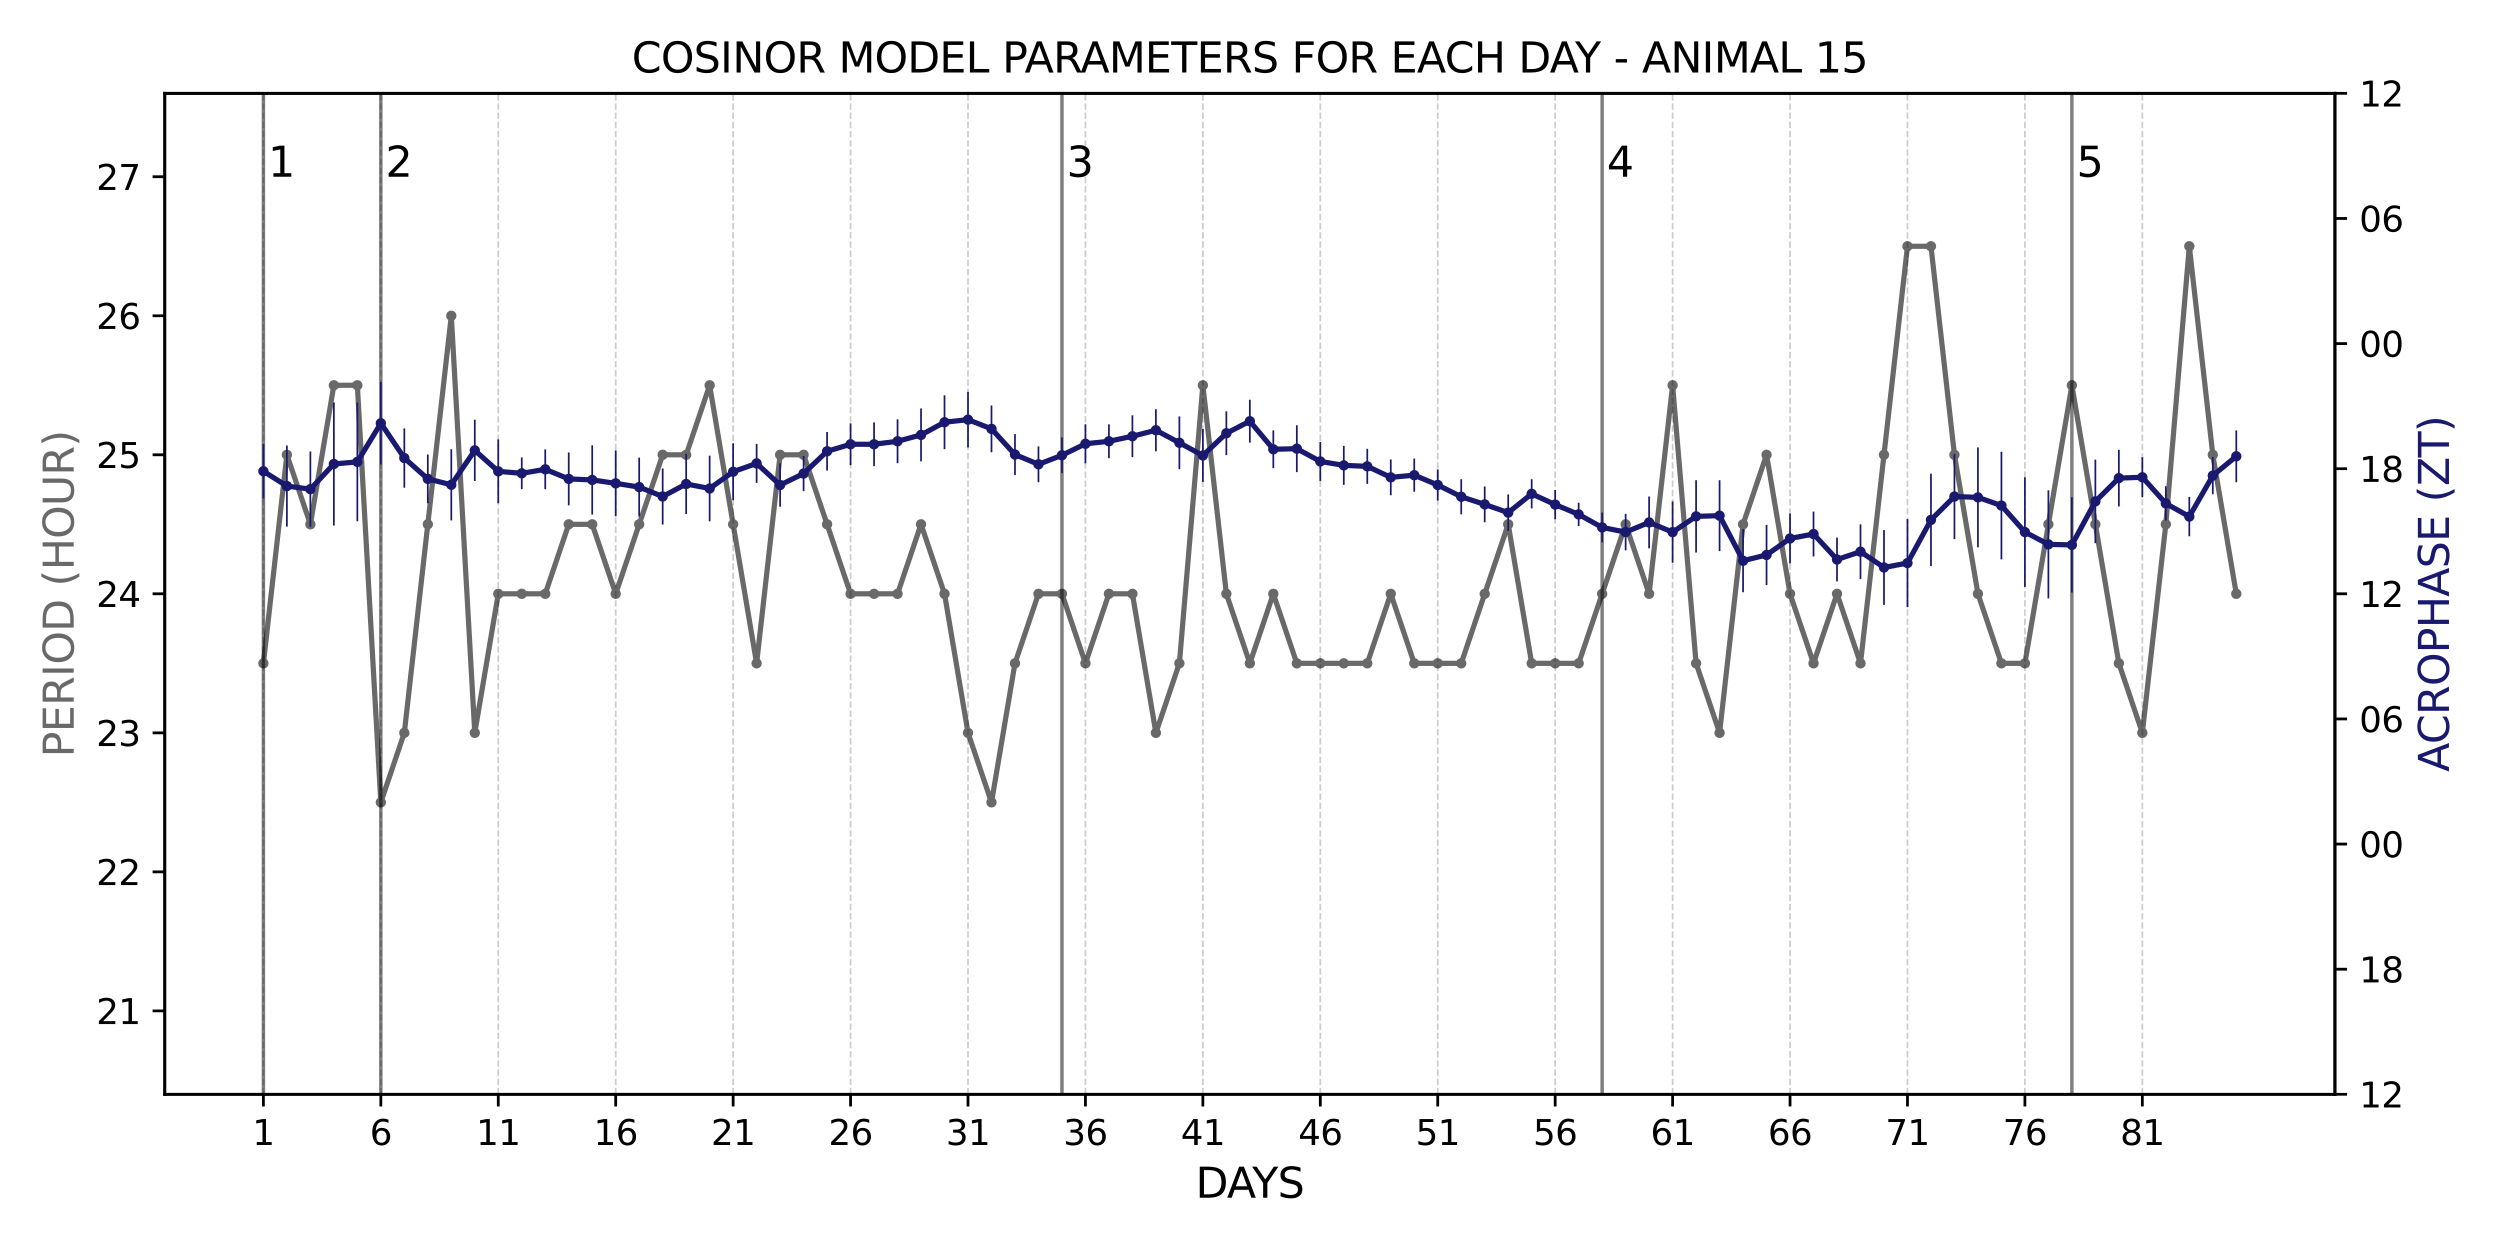 <?xml version="1.0" encoding="utf-8" standalone="no"?>
<!DOCTYPE svg PUBLIC "-//W3C//DTD SVG 1.1//EN"
  "http://www.w3.org/Graphics/SVG/1.1/DTD/svg11.dtd">
<svg xmlns:xlink="http://www.w3.org/1999/xlink" width="720pt" height="360pt" viewBox="0 0 720 360" xmlns="http://www.w3.org/2000/svg" version="1.1">
 <defs>
  <style type="text/css">*{stroke-linejoin: round; stroke-linecap: butt}</style>
 </defs>
 <g id="figure_1">
  <g id="patch_1">
   <path d="M 0 360 
L 720 360 
L 720 0 
L 0 0 
z
" style="fill: #ffffff"/>
  </g>
  <g id="axes_1">
   <g id="patch_2">
    <path d="M 47.45 315.16 
L 672.46 315.16 
L 672.46 26.88 
L 47.45 26.88 
z
" style="fill: #ffffff"/>
   </g>
   <g id="matplotlib.axis_1">
    <g id="xtick_1">
     <g id="line2d_1">
      <defs>
       <path id="m13672f07df" d="M 0 0 
L 0 3.5 
" style="stroke: #000000; stroke-width: 0.8"/>
      </defs>
      <g>
       <use xlink:href="#m13672f07df" x="75.86" y="315.16" style="stroke: #000000; stroke-width: 0.8"/>
      </g>
     </g>
     <g id="text_1">
      <!-- 1 -->
      <g transform="translate(72.678 329.758) scale(0.1 -0.1)">
       <defs>
        <path id="DejaVuSans-31" d="M 794 531 
L 1825 531 
L 1825 4091 
L 703 3866 
L 703 4441 
L 1819 4666 
L 2450 4666 
L 2450 531 
L 3481 531 
L 3481 0 
L 794 0 
L 794 531 
z
" transform="scale(0.016)"/>
       </defs>
       <use xlink:href="#DejaVuSans-31"/>
      </g>
     </g>
    </g>
    <g id="xtick_2">
     <g id="line2d_2">
      <g>
       <use xlink:href="#m13672f07df" x="109.68" y="315.16" style="stroke: #000000; stroke-width: 0.8"/>
      </g>
     </g>
     <g id="text_2">
      <!-- 6 -->
      <g transform="translate(106.499 329.758) scale(0.1 -0.1)">
       <defs>
        <path id="DejaVuSans-36" d="M 2113 2584 
Q 1688 2584 1439 2293 
Q 1191 2003 1191 1497 
Q 1191 994 1439 701 
Q 1688 409 2113 409 
Q 2538 409 2786 701 
Q 3034 994 3034 1497 
Q 3034 2003 2786 2293 
Q 2538 2584 2113 2584 
z
M 3366 4563 
L 3366 3988 
Q 3128 4100 2886 4159 
Q 2644 4219 2406 4219 
Q 1781 4219 1451 3797 
Q 1122 3375 1075 2522 
Q 1259 2794 1537 2939 
Q 1816 3084 2150 3084 
Q 2853 3084 3261 2657 
Q 3669 2231 3669 1497 
Q 3669 778 3244 343 
Q 2819 -91 2113 -91 
Q 1303 -91 875 529 
Q 447 1150 447 2328 
Q 447 3434 972 4092 
Q 1497 4750 2381 4750 
Q 2619 4750 2861 4703 
Q 3103 4656 3366 4563 
z
" transform="scale(0.016)"/>
       </defs>
       <use xlink:href="#DejaVuSans-36"/>
      </g>
     </g>
    </g>
    <g id="xtick_3">
     <g id="line2d_3">
      <g>
       <use xlink:href="#m13672f07df" x="143.501" y="315.16" style="stroke: #000000; stroke-width: 0.8"/>
      </g>
     </g>
     <g id="text_3">
      <!-- 11 -->
      <g transform="translate(137.139 329.758) scale(0.1 -0.1)">
       <use xlink:href="#DejaVuSans-31"/>
       <use xlink:href="#DejaVuSans-31" x="63.623"/>
      </g>
     </g>
    </g>
    <g id="xtick_4">
     <g id="line2d_4">
      <g>
       <use xlink:href="#m13672f07df" x="177.322" y="315.16" style="stroke: #000000; stroke-width: 0.8"/>
      </g>
     </g>
     <g id="text_4">
      <!-- 16 -->
      <g transform="translate(170.96 329.758) scale(0.1 -0.1)">
       <use xlink:href="#DejaVuSans-31"/>
       <use xlink:href="#DejaVuSans-36" x="63.623"/>
      </g>
     </g>
    </g>
    <g id="xtick_5">
     <g id="line2d_5">
      <g>
       <use xlink:href="#m13672f07df" x="211.143" y="315.16" style="stroke: #000000; stroke-width: 0.8"/>
      </g>
     </g>
     <g id="text_5">
      <!-- 21 -->
      <g transform="translate(204.781 329.758) scale(0.1 -0.1)">
       <defs>
        <path id="DejaVuSans-32" d="M 1228 531 
L 3431 531 
L 3431 0 
L 469 0 
L 469 531 
Q 828 903 1448 1529 
Q 2069 2156 2228 2338 
Q 2531 2678 2651 2914 
Q 2772 3150 2772 3378 
Q 2772 3750 2511 3984 
Q 2250 4219 1831 4219 
Q 1534 4219 1204 4116 
Q 875 4013 500 3803 
L 500 4441 
Q 881 4594 1212 4672 
Q 1544 4750 1819 4750 
Q 2544 4750 2975 4387 
Q 3406 4025 3406 3419 
Q 3406 3131 3298 2873 
Q 3191 2616 2906 2266 
Q 2828 2175 2409 1742 
Q 1991 1309 1228 531 
z
" transform="scale(0.016)"/>
       </defs>
       <use xlink:href="#DejaVuSans-32"/>
       <use xlink:href="#DejaVuSans-31" x="63.623"/>
      </g>
     </g>
    </g>
    <g id="xtick_6">
     <g id="line2d_6">
      <g>
       <use xlink:href="#m13672f07df" x="244.964" y="315.16" style="stroke: #000000; stroke-width: 0.8"/>
      </g>
     </g>
     <g id="text_6">
      <!-- 26 -->
      <g transform="translate(238.601 329.758) scale(0.1 -0.1)">
       <use xlink:href="#DejaVuSans-32"/>
       <use xlink:href="#DejaVuSans-36" x="63.623"/>
      </g>
     </g>
    </g>
    <g id="xtick_7">
     <g id="line2d_7">
      <g>
       <use xlink:href="#m13672f07df" x="278.785" y="315.16" style="stroke: #000000; stroke-width: 0.8"/>
      </g>
     </g>
     <g id="text_7">
      <!-- 31 -->
      <g transform="translate(272.422 329.758) scale(0.1 -0.1)">
       <defs>
        <path id="DejaVuSans-33" d="M 2597 2516 
Q 3050 2419 3304 2112 
Q 3559 1806 3559 1356 
Q 3559 666 3084 287 
Q 2609 -91 1734 -91 
Q 1441 -91 1130 -33 
Q 819 25 488 141 
L 488 750 
Q 750 597 1062 519 
Q 1375 441 1716 441 
Q 2309 441 2620 675 
Q 2931 909 2931 1356 
Q 2931 1769 2642 2001 
Q 2353 2234 1838 2234 
L 1294 2234 
L 1294 2753 
L 1863 2753 
Q 2328 2753 2575 2939 
Q 2822 3125 2822 3475 
Q 2822 3834 2567 4026 
Q 2313 4219 1838 4219 
Q 1578 4219 1281 4162 
Q 984 4106 628 3988 
L 628 4550 
Q 988 4650 1302 4700 
Q 1616 4750 1894 4750 
Q 2613 4750 3031 4423 
Q 3450 4097 3450 3541 
Q 3450 3153 3228 2886 
Q 3006 2619 2597 2516 
z
" transform="scale(0.016)"/>
       </defs>
       <use xlink:href="#DejaVuSans-33"/>
       <use xlink:href="#DejaVuSans-31" x="63.623"/>
      </g>
     </g>
    </g>
    <g id="xtick_8">
     <g id="line2d_8">
      <g>
       <use xlink:href="#m13672f07df" x="312.606" y="315.16" style="stroke: #000000; stroke-width: 0.8"/>
      </g>
     </g>
     <g id="text_8">
      <!-- 36 -->
      <g transform="translate(306.243 329.758) scale(0.1 -0.1)">
       <use xlink:href="#DejaVuSans-33"/>
       <use xlink:href="#DejaVuSans-36" x="63.623"/>
      </g>
     </g>
    </g>
    <g id="xtick_9">
     <g id="line2d_9">
      <g>
       <use xlink:href="#m13672f07df" x="346.427" y="315.16" style="stroke: #000000; stroke-width: 0.8"/>
      </g>
     </g>
     <g id="text_9">
      <!-- 41 -->
      <g transform="translate(340.064 329.758) scale(0.1 -0.1)">
       <defs>
        <path id="DejaVuSans-34" d="M 2419 4116 
L 825 1625 
L 2419 1625 
L 2419 4116 
z
M 2253 4666 
L 3047 4666 
L 3047 1625 
L 3713 1625 
L 3713 1100 
L 3047 1100 
L 3047 0 
L 2419 0 
L 2419 1100 
L 313 1100 
L 313 1709 
L 2253 4666 
z
" transform="scale(0.016)"/>
       </defs>
       <use xlink:href="#DejaVuSans-34"/>
       <use xlink:href="#DejaVuSans-31" x="63.623"/>
      </g>
     </g>
    </g>
    <g id="xtick_10">
     <g id="line2d_10">
      <g>
       <use xlink:href="#m13672f07df" x="380.248" y="315.16" style="stroke: #000000; stroke-width: 0.8"/>
      </g>
     </g>
     <g id="text_10">
      <!-- 46 -->
      <g transform="translate(373.885 329.758) scale(0.1 -0.1)">
       <use xlink:href="#DejaVuSans-34"/>
       <use xlink:href="#DejaVuSans-36" x="63.623"/>
      </g>
     </g>
    </g>
    <g id="xtick_11">
     <g id="line2d_11">
      <g>
       <use xlink:href="#m13672f07df" x="414.068" y="315.16" style="stroke: #000000; stroke-width: 0.8"/>
      </g>
     </g>
     <g id="text_11">
      <!-- 51 -->
      <g transform="translate(407.706 329.758) scale(0.1 -0.1)">
       <defs>
        <path id="DejaVuSans-35" d="M 691 4666 
L 3169 4666 
L 3169 4134 
L 1269 4134 
L 1269 2991 
Q 1406 3038 1543 3061 
Q 1681 3084 1819 3084 
Q 2600 3084 3056 2656 
Q 3513 2228 3513 1497 
Q 3513 744 3044 326 
Q 2575 -91 1722 -91 
Q 1428 -91 1123 -41 
Q 819 9 494 109 
L 494 744 
Q 775 591 1075 516 
Q 1375 441 1709 441 
Q 2250 441 2565 725 
Q 2881 1009 2881 1497 
Q 2881 1984 2565 2268 
Q 2250 2553 1709 2553 
Q 1456 2553 1204 2497 
Q 953 2441 691 2322 
L 691 4666 
z
" transform="scale(0.016)"/>
       </defs>
       <use xlink:href="#DejaVuSans-35"/>
       <use xlink:href="#DejaVuSans-31" x="63.623"/>
      </g>
     </g>
    </g>
    <g id="xtick_12">
     <g id="line2d_12">
      <g>
       <use xlink:href="#m13672f07df" x="447.889" y="315.16" style="stroke: #000000; stroke-width: 0.8"/>
      </g>
     </g>
     <g id="text_12">
      <!-- 56 -->
      <g transform="translate(441.527 329.758) scale(0.1 -0.1)">
       <use xlink:href="#DejaVuSans-35"/>
       <use xlink:href="#DejaVuSans-36" x="63.623"/>
      </g>
     </g>
    </g>
    <g id="xtick_13">
     <g id="line2d_13">
      <g>
       <use xlink:href="#m13672f07df" x="481.71" y="315.16" style="stroke: #000000; stroke-width: 0.8"/>
      </g>
     </g>
     <g id="text_13">
      <!-- 61 -->
      <g transform="translate(475.348 329.758) scale(0.1 -0.1)">
       <use xlink:href="#DejaVuSans-36"/>
       <use xlink:href="#DejaVuSans-31" x="63.623"/>
      </g>
     </g>
    </g>
    <g id="xtick_14">
     <g id="line2d_14">
      <g>
       <use xlink:href="#m13672f07df" x="515.531" y="315.16" style="stroke: #000000; stroke-width: 0.8"/>
      </g>
     </g>
     <g id="text_14">
      <!-- 66 -->
      <g transform="translate(509.169 329.758) scale(0.1 -0.1)">
       <use xlink:href="#DejaVuSans-36"/>
       <use xlink:href="#DejaVuSans-36" x="63.623"/>
      </g>
     </g>
    </g>
    <g id="xtick_15">
     <g id="line2d_15">
      <g>
       <use xlink:href="#m13672f07df" x="549.352" y="315.16" style="stroke: #000000; stroke-width: 0.8"/>
      </g>
     </g>
     <g id="text_15">
      <!-- 71 -->
      <g transform="translate(542.989 329.758) scale(0.1 -0.1)">
       <defs>
        <path id="DejaVuSans-37" d="M 525 4666 
L 3525 4666 
L 3525 4397 
L 1831 0 
L 1172 0 
L 2766 4134 
L 525 4134 
L 525 4666 
z
" transform="scale(0.016)"/>
       </defs>
       <use xlink:href="#DejaVuSans-37"/>
       <use xlink:href="#DejaVuSans-31" x="63.623"/>
      </g>
     </g>
    </g>
    <g id="xtick_16">
     <g id="line2d_16">
      <g>
       <use xlink:href="#m13672f07df" x="583.173" y="315.16" style="stroke: #000000; stroke-width: 0.8"/>
      </g>
     </g>
     <g id="text_16">
      <!-- 76 -->
      <g transform="translate(576.81 329.758) scale(0.1 -0.1)">
       <use xlink:href="#DejaVuSans-37"/>
       <use xlink:href="#DejaVuSans-36" x="63.623"/>
      </g>
     </g>
    </g>
    <g id="xtick_17">
     <g id="line2d_17">
      <g>
       <use xlink:href="#m13672f07df" x="616.994" y="315.16" style="stroke: #000000; stroke-width: 0.8"/>
      </g>
     </g>
     <g id="text_17">
      <!-- 81 -->
      <g transform="translate(610.631 329.758) scale(0.1 -0.1)">
       <defs>
        <path id="DejaVuSans-38" d="M 2034 2216 
Q 1584 2216 1326 1975 
Q 1069 1734 1069 1313 
Q 1069 891 1326 650 
Q 1584 409 2034 409 
Q 2484 409 2743 651 
Q 3003 894 3003 1313 
Q 3003 1734 2745 1975 
Q 2488 2216 2034 2216 
z
M 1403 2484 
Q 997 2584 770 2862 
Q 544 3141 544 3541 
Q 544 4100 942 4425 
Q 1341 4750 2034 4750 
Q 2731 4750 3128 4425 
Q 3525 4100 3525 3541 
Q 3525 3141 3298 2862 
Q 3072 2584 2669 2484 
Q 3125 2378 3379 2068 
Q 3634 1759 3634 1313 
Q 3634 634 3220 271 
Q 2806 -91 2034 -91 
Q 1263 -91 848 271 
Q 434 634 434 1313 
Q 434 1759 690 2068 
Q 947 2378 1403 2484 
z
M 1172 3481 
Q 1172 3119 1398 2916 
Q 1625 2713 2034 2713 
Q 2441 2713 2670 2916 
Q 2900 3119 2900 3481 
Q 2900 3844 2670 4047 
Q 2441 4250 2034 4250 
Q 1625 4250 1398 4047 
Q 1172 3844 1172 3481 
z
" transform="scale(0.016)"/>
       </defs>
       <use xlink:href="#DejaVuSans-38"/>
       <use xlink:href="#DejaVuSans-31" x="63.623"/>
      </g>
     </g>
    </g>
    <g id="text_18">
     <!-- DAYS -->
     <g transform="translate(344.327 344.956) scale(0.12 -0.12)">
      <defs>
       <path id="DejaVuSans-44" d="M 1259 4147 
L 1259 519 
L 2022 519 
Q 2988 519 3436 956 
Q 3884 1394 3884 2338 
Q 3884 3275 3436 3711 
Q 2988 4147 2022 4147 
L 1259 4147 
z
M 628 4666 
L 1925 4666 
Q 3281 4666 3915 4102 
Q 4550 3538 4550 2338 
Q 4550 1131 3912 565 
Q 3275 0 1925 0 
L 628 0 
L 628 4666 
z
" transform="scale(0.016)"/>
       <path id="DejaVuSans-41" d="M 2188 4044 
L 1331 1722 
L 3047 1722 
L 2188 4044 
z
M 1831 4666 
L 2547 4666 
L 4325 0 
L 3669 0 
L 3244 1197 
L 1141 1197 
L 716 0 
L 50 0 
L 1831 4666 
z
" transform="scale(0.016)"/>
       <path id="DejaVuSans-59" d="M -13 4666 
L 666 4666 
L 1959 2747 
L 3244 4666 
L 3922 4666 
L 2272 2222 
L 2272 0 
L 1638 0 
L 1638 2222 
L -13 4666 
z
" transform="scale(0.016)"/>
       <path id="DejaVuSans-53" d="M 3425 4513 
L 3425 3897 
Q 3066 4069 2747 4153 
Q 2428 4238 2131 4238 
Q 1616 4238 1336 4038 
Q 1056 3838 1056 3469 
Q 1056 3159 1242 3001 
Q 1428 2844 1947 2747 
L 2328 2669 
Q 3034 2534 3370 2195 
Q 3706 1856 3706 1288 
Q 3706 609 3251 259 
Q 2797 -91 1919 -91 
Q 1588 -91 1214 -16 
Q 841 59 441 206 
L 441 856 
Q 825 641 1194 531 
Q 1563 422 1919 422 
Q 2459 422 2753 634 
Q 3047 847 3047 1241 
Q 3047 1584 2836 1778 
Q 2625 1972 2144 2069 
L 1759 2144 
Q 1053 2284 737 2584 
Q 422 2884 422 3419 
Q 422 4038 858 4394 
Q 1294 4750 2059 4750 
Q 2388 4750 2728 4690 
Q 3069 4631 3425 4513 
z
" transform="scale(0.016)"/>
      </defs>
      <use xlink:href="#DejaVuSans-44"/>
      <use xlink:href="#DejaVuSans-41" x="75.252"/>
      <use xlink:href="#DejaVuSans-59" x="135.91"/>
      <use xlink:href="#DejaVuSans-53" x="196.994"/>
     </g>
    </g>
   </g>
   <g id="matplotlib.axis_2">
    <g id="ytick_1">
     <g id="line2d_18">
      <defs>
       <path id="m31292bbdd0" d="M 0 0 
L -3.5 0 
" style="stroke: #000000; stroke-width: 0.8"/>
      </defs>
      <g>
       <use xlink:href="#m31292bbdd0" x="47.45" y="291.137" style="stroke: #000000; stroke-width: 0.8"/>
      </g>
     </g>
     <g id="text_19">
      <!-- 21 -->
      <g transform="translate(27.725 294.936) scale(0.1 -0.1)">
       <use xlink:href="#DejaVuSans-32"/>
       <use xlink:href="#DejaVuSans-31" x="63.623"/>
      </g>
     </g>
    </g>
    <g id="ytick_2">
     <g id="line2d_19">
      <g>
       <use xlink:href="#m31292bbdd0" x="47.45" y="251.098" style="stroke: #000000; stroke-width: 0.8"/>
      </g>
     </g>
     <g id="text_20">
      <!-- 22 -->
      <g transform="translate(27.725 254.897) scale(0.1 -0.1)">
       <use xlink:href="#DejaVuSans-32"/>
       <use xlink:href="#DejaVuSans-32" x="63.623"/>
      </g>
     </g>
    </g>
    <g id="ytick_3">
     <g id="line2d_20">
      <g>
       <use xlink:href="#m31292bbdd0" x="47.45" y="211.059" style="stroke: #000000; stroke-width: 0.8"/>
      </g>
     </g>
     <g id="text_21">
      <!-- 23 -->
      <g transform="translate(27.725 214.858) scale(0.1 -0.1)">
       <use xlink:href="#DejaVuSans-32"/>
       <use xlink:href="#DejaVuSans-33" x="63.623"/>
      </g>
     </g>
    </g>
    <g id="ytick_4">
     <g id="line2d_21">
      <g>
       <use xlink:href="#m31292bbdd0" x="47.45" y="171.02" style="stroke: #000000; stroke-width: 0.8"/>
      </g>
     </g>
     <g id="text_22">
      <!-- 24 -->
      <g transform="translate(27.725 174.819) scale(0.1 -0.1)">
       <use xlink:href="#DejaVuSans-32"/>
       <use xlink:href="#DejaVuSans-34" x="63.623"/>
      </g>
     </g>
    </g>
    <g id="ytick_5">
     <g id="line2d_22">
      <g>
       <use xlink:href="#m31292bbdd0" x="47.45" y="130.981" style="stroke: #000000; stroke-width: 0.8"/>
      </g>
     </g>
     <g id="text_23">
      <!-- 25 -->
      <g transform="translate(27.725 134.78) scale(0.1 -0.1)">
       <use xlink:href="#DejaVuSans-32"/>
       <use xlink:href="#DejaVuSans-35" x="63.623"/>
      </g>
     </g>
    </g>
    <g id="ytick_6">
     <g id="line2d_23">
      <g>
       <use xlink:href="#m31292bbdd0" x="47.45" y="90.942" style="stroke: #000000; stroke-width: 0.8"/>
      </g>
     </g>
     <g id="text_24">
      <!-- 26 -->
      <g transform="translate(27.725 94.741) scale(0.1 -0.1)">
       <use xlink:href="#DejaVuSans-32"/>
       <use xlink:href="#DejaVuSans-36" x="63.623"/>
      </g>
     </g>
    </g>
    <g id="ytick_7">
     <g id="line2d_24">
      <g>
       <use xlink:href="#m31292bbdd0" x="47.45" y="50.903" style="stroke: #000000; stroke-width: 0.8"/>
      </g>
     </g>
     <g id="text_25">
      <!-- 27 -->
      <g transform="translate(27.725 54.703) scale(0.1 -0.1)">
       <use xlink:href="#DejaVuSans-32"/>
       <use xlink:href="#DejaVuSans-37" x="63.623"/>
      </g>
     </g>
    </g>
    <g id="text_26">
     <!-- PERIOD (HOUR) -->
     <g style="fill: #696969" transform="translate(21.229 218.096) rotate(-90) scale(0.12 -0.12)">
      <defs>
       <path id="DejaVuSans-50" d="M 1259 4147 
L 1259 2394 
L 2053 2394 
Q 2494 2394 2734 2622 
Q 2975 2850 2975 3272 
Q 2975 3691 2734 3919 
Q 2494 4147 2053 4147 
L 1259 4147 
z
M 628 4666 
L 2053 4666 
Q 2838 4666 3239 4311 
Q 3641 3956 3641 3272 
Q 3641 2581 3239 2228 
Q 2838 1875 2053 1875 
L 1259 1875 
L 1259 0 
L 628 0 
L 628 4666 
z
" transform="scale(0.016)"/>
       <path id="DejaVuSans-45" d="M 628 4666 
L 3578 4666 
L 3578 4134 
L 1259 4134 
L 1259 2753 
L 3481 2753 
L 3481 2222 
L 1259 2222 
L 1259 531 
L 3634 531 
L 3634 0 
L 628 0 
L 628 4666 
z
" transform="scale(0.016)"/>
       <path id="DejaVuSans-52" d="M 2841 2188 
Q 3044 2119 3236 1894 
Q 3428 1669 3622 1275 
L 4263 0 
L 3584 0 
L 2988 1197 
Q 2756 1666 2539 1819 
Q 2322 1972 1947 1972 
L 1259 1972 
L 1259 0 
L 628 0 
L 628 4666 
L 2053 4666 
Q 2853 4666 3247 4331 
Q 3641 3997 3641 3322 
Q 3641 2881 3436 2590 
Q 3231 2300 2841 2188 
z
M 1259 4147 
L 1259 2491 
L 2053 2491 
Q 2509 2491 2742 2702 
Q 2975 2913 2975 3322 
Q 2975 3731 2742 3939 
Q 2509 4147 2053 4147 
L 1259 4147 
z
" transform="scale(0.016)"/>
       <path id="DejaVuSans-49" d="M 628 4666 
L 1259 4666 
L 1259 0 
L 628 0 
L 628 4666 
z
" transform="scale(0.016)"/>
       <path id="DejaVuSans-4f" d="M 2522 4238 
Q 1834 4238 1429 3725 
Q 1025 3213 1025 2328 
Q 1025 1447 1429 934 
Q 1834 422 2522 422 
Q 3209 422 3611 934 
Q 4013 1447 4013 2328 
Q 4013 3213 3611 3725 
Q 3209 4238 2522 4238 
z
M 2522 4750 
Q 3503 4750 4090 4092 
Q 4678 3434 4678 2328 
Q 4678 1225 4090 567 
Q 3503 -91 2522 -91 
Q 1538 -91 948 565 
Q 359 1222 359 2328 
Q 359 3434 948 4092 
Q 1538 4750 2522 4750 
z
" transform="scale(0.016)"/>
       <path id="DejaVuSans-20" transform="scale(0.016)"/>
       <path id="DejaVuSans-28" d="M 1984 4856 
Q 1566 4138 1362 3434 
Q 1159 2731 1159 2009 
Q 1159 1288 1364 580 
Q 1569 -128 1984 -844 
L 1484 -844 
Q 1016 -109 783 600 
Q 550 1309 550 2009 
Q 550 2706 781 3412 
Q 1013 4119 1484 4856 
L 1984 4856 
z
" transform="scale(0.016)"/>
       <path id="DejaVuSans-48" d="M 628 4666 
L 1259 4666 
L 1259 2753 
L 3553 2753 
L 3553 4666 
L 4184 4666 
L 4184 0 
L 3553 0 
L 3553 2222 
L 1259 2222 
L 1259 0 
L 628 0 
L 628 4666 
z
" transform="scale(0.016)"/>
       <path id="DejaVuSans-55" d="M 556 4666 
L 1191 4666 
L 1191 1831 
Q 1191 1081 1462 751 
Q 1734 422 2344 422 
Q 2950 422 3222 751 
Q 3494 1081 3494 1831 
L 3494 4666 
L 4128 4666 
L 4128 1753 
Q 4128 841 3676 375 
Q 3225 -91 2344 -91 
Q 1459 -91 1007 375 
Q 556 841 556 1753 
L 556 4666 
z
" transform="scale(0.016)"/>
       <path id="DejaVuSans-29" d="M 513 4856 
L 1013 4856 
Q 1481 4119 1714 3412 
Q 1947 2706 1947 2009 
Q 1947 1309 1714 600 
Q 1481 -109 1013 -844 
L 513 -844 
Q 928 -128 1133 580 
Q 1338 1288 1338 2009 
Q 1338 2731 1133 3434 
Q 928 4138 513 4856 
z
" transform="scale(0.016)"/>
      </defs>
      <use xlink:href="#DejaVuSans-50"/>
      <use xlink:href="#DejaVuSans-45" x="60.303"/>
      <use xlink:href="#DejaVuSans-52" x="123.486"/>
      <use xlink:href="#DejaVuSans-49" x="192.969"/>
      <use xlink:href="#DejaVuSans-4f" x="222.461"/>
      <use xlink:href="#DejaVuSans-44" x="301.172"/>
      <use xlink:href="#DejaVuSans-20" x="378.174"/>
      <use xlink:href="#DejaVuSans-28" x="409.961"/>
      <use xlink:href="#DejaVuSans-48" x="448.975"/>
      <use xlink:href="#DejaVuSans-4f" x="524.17"/>
      <use xlink:href="#DejaVuSans-55" x="602.881"/>
      <use xlink:href="#DejaVuSans-52" x="676.074"/>
      <use xlink:href="#DejaVuSans-29" x="745.557"/>
     </g>
    </g>
   </g>
   <g id="line2d_25">
    <path d="M 75.86 191.039 
L 82.624 130.981 
L 89.388 151.001 
L 96.152 110.962 
L 102.916 110.962 
L 109.68 231.078 
L 116.445 211.059 
L 123.209 151.001 
L 129.973 90.942 
L 136.737 211.059 
L 143.501 171.02 
L 150.265 171.02 
L 157.03 171.02 
L 163.794 151.001 
L 170.558 151.001 
L 177.322 171.02 
L 184.086 151.001 
L 190.851 130.981 
L 197.615 130.981 
L 204.379 110.962 
L 211.143 151.001 
L 217.907 191.039 
L 224.671 130.981 
L 231.436 130.981 
L 238.2 151.001 
L 244.964 171.02 
L 251.728 171.02 
L 258.492 171.02 
L 265.257 151.001 
L 272.021 171.02 
L 278.785 211.059 
L 285.549 231.078 
L 292.313 191.039 
L 299.077 171.02 
L 305.842 171.02 
L 312.606 191.039 
L 319.37 171.02 
L 326.134 171.02 
L 332.898 211.059 
L 339.662 191.039 
L 346.427 110.962 
L 353.191 171.02 
L 359.955 191.039 
L 366.719 171.02 
L 373.483 191.039 
L 380.248 191.039 
L 387.012 191.039 
L 393.776 191.039 
L 400.54 171.02 
L 407.304 191.039 
L 414.068 191.039 
L 420.833 191.039 
L 427.597 171.02 
L 434.361 151.001 
L 441.125 191.039 
L 447.889 191.039 
L 454.653 191.039 
L 461.418 171.02 
L 468.182 151.001 
L 474.946 171.02 
L 481.71 110.962 
L 488.474 191.039 
L 495.239 211.059 
L 502.003 151.001 
L 508.767 130.981 
L 515.531 171.02 
L 522.295 191.039 
L 529.059 171.02 
L 535.824 191.039 
L 542.588 130.981 
L 549.352 70.923 
L 556.116 70.923 
L 562.88 130.981 
L 569.645 171.02 
L 576.409 191.039 
L 583.173 191.039 
L 589.937 151.001 
L 596.701 110.962 
L 603.465 151.001 
L 610.23 191.039 
L 616.994 211.059 
L 623.758 151.001 
L 630.522 70.923 
L 637.286 130.981 
L 644.05 171.02 
" clip-path="url(#p450c6886cc)" style="fill: none; stroke: #696969; stroke-width: 1.5; stroke-linecap: square"/>
    <defs>
     <path id="m377b980133" d="M 0 1 
C 0.265 1 0.52 0.895 0.707 0.707 
C 0.895 0.52 1 0.265 1 0 
C 1 -0.265 0.895 -0.52 0.707 -0.707 
C 0.52 -0.895 0.265 -1 0 -1 
C -0.265 -1 -0.52 -0.895 -0.707 -0.707 
C -0.895 -0.52 -1 -0.265 -1 0 
C -1 0.265 -0.895 0.52 -0.707 0.707 
C -0.52 0.895 -0.265 1 0 1 
z
" style="stroke: #696969"/>
    </defs>
    <g clip-path="url(#p450c6886cc)">
     <use xlink:href="#m377b980133" x="75.86" y="191.039" style="fill: #696969; stroke: #696969"/>
     <use xlink:href="#m377b980133" x="82.624" y="130.981" style="fill: #696969; stroke: #696969"/>
     <use xlink:href="#m377b980133" x="89.388" y="151.001" style="fill: #696969; stroke: #696969"/>
     <use xlink:href="#m377b980133" x="96.152" y="110.962" style="fill: #696969; stroke: #696969"/>
     <use xlink:href="#m377b980133" x="102.916" y="110.962" style="fill: #696969; stroke: #696969"/>
     <use xlink:href="#m377b980133" x="109.68" y="231.078" style="fill: #696969; stroke: #696969"/>
     <use xlink:href="#m377b980133" x="116.445" y="211.059" style="fill: #696969; stroke: #696969"/>
     <use xlink:href="#m377b980133" x="123.209" y="151.001" style="fill: #696969; stroke: #696969"/>
     <use xlink:href="#m377b980133" x="129.973" y="90.942" style="fill: #696969; stroke: #696969"/>
     <use xlink:href="#m377b980133" x="136.737" y="211.059" style="fill: #696969; stroke: #696969"/>
     <use xlink:href="#m377b980133" x="143.501" y="171.02" style="fill: #696969; stroke: #696969"/>
     <use xlink:href="#m377b980133" x="150.265" y="171.02" style="fill: #696969; stroke: #696969"/>
     <use xlink:href="#m377b980133" x="157.03" y="171.02" style="fill: #696969; stroke: #696969"/>
     <use xlink:href="#m377b980133" x="163.794" y="151.001" style="fill: #696969; stroke: #696969"/>
     <use xlink:href="#m377b980133" x="170.558" y="151.001" style="fill: #696969; stroke: #696969"/>
     <use xlink:href="#m377b980133" x="177.322" y="171.02" style="fill: #696969; stroke: #696969"/>
     <use xlink:href="#m377b980133" x="184.086" y="151.001" style="fill: #696969; stroke: #696969"/>
     <use xlink:href="#m377b980133" x="190.851" y="130.981" style="fill: #696969; stroke: #696969"/>
     <use xlink:href="#m377b980133" x="197.615" y="130.981" style="fill: #696969; stroke: #696969"/>
     <use xlink:href="#m377b980133" x="204.379" y="110.962" style="fill: #696969; stroke: #696969"/>
     <use xlink:href="#m377b980133" x="211.143" y="151.001" style="fill: #696969; stroke: #696969"/>
     <use xlink:href="#m377b980133" x="217.907" y="191.039" style="fill: #696969; stroke: #696969"/>
     <use xlink:href="#m377b980133" x="224.671" y="130.981" style="fill: #696969; stroke: #696969"/>
     <use xlink:href="#m377b980133" x="231.436" y="130.981" style="fill: #696969; stroke: #696969"/>
     <use xlink:href="#m377b980133" x="238.2" y="151.001" style="fill: #696969; stroke: #696969"/>
     <use xlink:href="#m377b980133" x="244.964" y="171.02" style="fill: #696969; stroke: #696969"/>
     <use xlink:href="#m377b980133" x="251.728" y="171.02" style="fill: #696969; stroke: #696969"/>
     <use xlink:href="#m377b980133" x="258.492" y="171.02" style="fill: #696969; stroke: #696969"/>
     <use xlink:href="#m377b980133" x="265.257" y="151.001" style="fill: #696969; stroke: #696969"/>
     <use xlink:href="#m377b980133" x="272.021" y="171.02" style="fill: #696969; stroke: #696969"/>
     <use xlink:href="#m377b980133" x="278.785" y="211.059" style="fill: #696969; stroke: #696969"/>
     <use xlink:href="#m377b980133" x="285.549" y="231.078" style="fill: #696969; stroke: #696969"/>
     <use xlink:href="#m377b980133" x="292.313" y="191.039" style="fill: #696969; stroke: #696969"/>
     <use xlink:href="#m377b980133" x="299.077" y="171.02" style="fill: #696969; stroke: #696969"/>
     <use xlink:href="#m377b980133" x="305.842" y="171.02" style="fill: #696969; stroke: #696969"/>
     <use xlink:href="#m377b980133" x="312.606" y="191.039" style="fill: #696969; stroke: #696969"/>
     <use xlink:href="#m377b980133" x="319.37" y="171.02" style="fill: #696969; stroke: #696969"/>
     <use xlink:href="#m377b980133" x="326.134" y="171.02" style="fill: #696969; stroke: #696969"/>
     <use xlink:href="#m377b980133" x="332.898" y="211.059" style="fill: #696969; stroke: #696969"/>
     <use xlink:href="#m377b980133" x="339.662" y="191.039" style="fill: #696969; stroke: #696969"/>
     <use xlink:href="#m377b980133" x="346.427" y="110.962" style="fill: #696969; stroke: #696969"/>
     <use xlink:href="#m377b980133" x="353.191" y="171.02" style="fill: #696969; stroke: #696969"/>
     <use xlink:href="#m377b980133" x="359.955" y="191.039" style="fill: #696969; stroke: #696969"/>
     <use xlink:href="#m377b980133" x="366.719" y="171.02" style="fill: #696969; stroke: #696969"/>
     <use xlink:href="#m377b980133" x="373.483" y="191.039" style="fill: #696969; stroke: #696969"/>
     <use xlink:href="#m377b980133" x="380.248" y="191.039" style="fill: #696969; stroke: #696969"/>
     <use xlink:href="#m377b980133" x="387.012" y="191.039" style="fill: #696969; stroke: #696969"/>
     <use xlink:href="#m377b980133" x="393.776" y="191.039" style="fill: #696969; stroke: #696969"/>
     <use xlink:href="#m377b980133" x="400.54" y="171.02" style="fill: #696969; stroke: #696969"/>
     <use xlink:href="#m377b980133" x="407.304" y="191.039" style="fill: #696969; stroke: #696969"/>
     <use xlink:href="#m377b980133" x="414.068" y="191.039" style="fill: #696969; stroke: #696969"/>
     <use xlink:href="#m377b980133" x="420.833" y="191.039" style="fill: #696969; stroke: #696969"/>
     <use xlink:href="#m377b980133" x="427.597" y="171.02" style="fill: #696969; stroke: #696969"/>
     <use xlink:href="#m377b980133" x="434.361" y="151.001" style="fill: #696969; stroke: #696969"/>
     <use xlink:href="#m377b980133" x="441.125" y="191.039" style="fill: #696969; stroke: #696969"/>
     <use xlink:href="#m377b980133" x="447.889" y="191.039" style="fill: #696969; stroke: #696969"/>
     <use xlink:href="#m377b980133" x="454.653" y="191.039" style="fill: #696969; stroke: #696969"/>
     <use xlink:href="#m377b980133" x="461.418" y="171.02" style="fill: #696969; stroke: #696969"/>
     <use xlink:href="#m377b980133" x="468.182" y="151.001" style="fill: #696969; stroke: #696969"/>
     <use xlink:href="#m377b980133" x="474.946" y="171.02" style="fill: #696969; stroke: #696969"/>
     <use xlink:href="#m377b980133" x="481.71" y="110.962" style="fill: #696969; stroke: #696969"/>
     <use xlink:href="#m377b980133" x="488.474" y="191.039" style="fill: #696969; stroke: #696969"/>
     <use xlink:href="#m377b980133" x="495.239" y="211.059" style="fill: #696969; stroke: #696969"/>
     <use xlink:href="#m377b980133" x="502.003" y="151.001" style="fill: #696969; stroke: #696969"/>
     <use xlink:href="#m377b980133" x="508.767" y="130.981" style="fill: #696969; stroke: #696969"/>
     <use xlink:href="#m377b980133" x="515.531" y="171.02" style="fill: #696969; stroke: #696969"/>
     <use xlink:href="#m377b980133" x="522.295" y="191.039" style="fill: #696969; stroke: #696969"/>
     <use xlink:href="#m377b980133" x="529.059" y="171.02" style="fill: #696969; stroke: #696969"/>
     <use xlink:href="#m377b980133" x="535.824" y="191.039" style="fill: #696969; stroke: #696969"/>
     <use xlink:href="#m377b980133" x="542.588" y="130.981" style="fill: #696969; stroke: #696969"/>
     <use xlink:href="#m377b980133" x="549.352" y="70.923" style="fill: #696969; stroke: #696969"/>
     <use xlink:href="#m377b980133" x="556.116" y="70.923" style="fill: #696969; stroke: #696969"/>
     <use xlink:href="#m377b980133" x="562.88" y="130.981" style="fill: #696969; stroke: #696969"/>
     <use xlink:href="#m377b980133" x="569.645" y="171.02" style="fill: #696969; stroke: #696969"/>
     <use xlink:href="#m377b980133" x="576.409" y="191.039" style="fill: #696969; stroke: #696969"/>
     <use xlink:href="#m377b980133" x="583.173" y="191.039" style="fill: #696969; stroke: #696969"/>
     <use xlink:href="#m377b980133" x="589.937" y="151.001" style="fill: #696969; stroke: #696969"/>
     <use xlink:href="#m377b980133" x="596.701" y="110.962" style="fill: #696969; stroke: #696969"/>
     <use xlink:href="#m377b980133" x="603.465" y="151.001" style="fill: #696969; stroke: #696969"/>
     <use xlink:href="#m377b980133" x="610.23" y="191.039" style="fill: #696969; stroke: #696969"/>
     <use xlink:href="#m377b980133" x="616.994" y="211.059" style="fill: #696969; stroke: #696969"/>
     <use xlink:href="#m377b980133" x="623.758" y="151.001" style="fill: #696969; stroke: #696969"/>
     <use xlink:href="#m377b980133" x="630.522" y="70.923" style="fill: #696969; stroke: #696969"/>
     <use xlink:href="#m377b980133" x="637.286" y="130.981" style="fill: #696969; stroke: #696969"/>
     <use xlink:href="#m377b980133" x="644.05" y="171.02" style="fill: #696969; stroke: #696969"/>
    </g>
   </g>
   <g id="line2d_26">
    <path d="M 75.86 315.16 
L 75.86 26.88 
" clip-path="url(#p450c6886cc)" style="fill: none; stroke-dasharray: 1.85,0.8; stroke-dashoffset: 0; stroke: #000000; stroke-opacity: 0.2; stroke-width: 0.5"/>
   </g>
   <g id="line2d_27">
    <path d="M 109.68 315.16 
L 109.68 26.88 
" clip-path="url(#p450c6886cc)" style="fill: none; stroke-dasharray: 1.85,0.8; stroke-dashoffset: 0; stroke: #000000; stroke-opacity: 0.2; stroke-width: 0.5"/>
   </g>
   <g id="line2d_28">
    <path d="M 143.501 315.16 
L 143.501 26.88 
" clip-path="url(#p450c6886cc)" style="fill: none; stroke-dasharray: 1.85,0.8; stroke-dashoffset: 0; stroke: #000000; stroke-opacity: 0.2; stroke-width: 0.5"/>
   </g>
   <g id="line2d_29">
    <path d="M 177.322 315.16 
L 177.322 26.88 
" clip-path="url(#p450c6886cc)" style="fill: none; stroke-dasharray: 1.85,0.8; stroke-dashoffset: 0; stroke: #000000; stroke-opacity: 0.2; stroke-width: 0.5"/>
   </g>
   <g id="line2d_30">
    <path d="M 211.143 315.16 
L 211.143 26.88 
" clip-path="url(#p450c6886cc)" style="fill: none; stroke-dasharray: 1.85,0.8; stroke-dashoffset: 0; stroke: #000000; stroke-opacity: 0.2; stroke-width: 0.5"/>
   </g>
   <g id="line2d_31">
    <path d="M 244.964 315.16 
L 244.964 26.88 
" clip-path="url(#p450c6886cc)" style="fill: none; stroke-dasharray: 1.85,0.8; stroke-dashoffset: 0; stroke: #000000; stroke-opacity: 0.2; stroke-width: 0.5"/>
   </g>
   <g id="line2d_32">
    <path d="M 278.785 315.16 
L 278.785 26.88 
" clip-path="url(#p450c6886cc)" style="fill: none; stroke-dasharray: 1.85,0.8; stroke-dashoffset: 0; stroke: #000000; stroke-opacity: 0.2; stroke-width: 0.5"/>
   </g>
   <g id="line2d_33">
    <path d="M 312.606 315.16 
L 312.606 26.88 
" clip-path="url(#p450c6886cc)" style="fill: none; stroke-dasharray: 1.85,0.8; stroke-dashoffset: 0; stroke: #000000; stroke-opacity: 0.2; stroke-width: 0.5"/>
   </g>
   <g id="line2d_34">
    <path d="M 346.427 315.16 
L 346.427 26.88 
" clip-path="url(#p450c6886cc)" style="fill: none; stroke-dasharray: 1.85,0.8; stroke-dashoffset: 0; stroke: #000000; stroke-opacity: 0.2; stroke-width: 0.5"/>
   </g>
   <g id="line2d_35">
    <path d="M 380.248 315.16 
L 380.248 26.88 
" clip-path="url(#p450c6886cc)" style="fill: none; stroke-dasharray: 1.85,0.8; stroke-dashoffset: 0; stroke: #000000; stroke-opacity: 0.2; stroke-width: 0.5"/>
   </g>
   <g id="line2d_36">
    <path d="M 414.068 315.16 
L 414.068 26.88 
" clip-path="url(#p450c6886cc)" style="fill: none; stroke-dasharray: 1.85,0.8; stroke-dashoffset: 0; stroke: #000000; stroke-opacity: 0.2; stroke-width: 0.5"/>
   </g>
   <g id="line2d_37">
    <path d="M 447.889 315.16 
L 447.889 26.88 
" clip-path="url(#p450c6886cc)" style="fill: none; stroke-dasharray: 1.85,0.8; stroke-dashoffset: 0; stroke: #000000; stroke-opacity: 0.2; stroke-width: 0.5"/>
   </g>
   <g id="line2d_38">
    <path d="M 481.71 315.16 
L 481.71 26.88 
" clip-path="url(#p450c6886cc)" style="fill: none; stroke-dasharray: 1.85,0.8; stroke-dashoffset: 0; stroke: #000000; stroke-opacity: 0.2; stroke-width: 0.5"/>
   </g>
   <g id="line2d_39">
    <path d="M 515.531 315.16 
L 515.531 26.88 
" clip-path="url(#p450c6886cc)" style="fill: none; stroke-dasharray: 1.85,0.8; stroke-dashoffset: 0; stroke: #000000; stroke-opacity: 0.2; stroke-width: 0.5"/>
   </g>
   <g id="line2d_40">
    <path d="M 549.352 315.16 
L 549.352 26.88 
" clip-path="url(#p450c6886cc)" style="fill: none; stroke-dasharray: 1.85,0.8; stroke-dashoffset: 0; stroke: #000000; stroke-opacity: 0.2; stroke-width: 0.5"/>
   </g>
   <g id="line2d_41">
    <path d="M 583.173 315.16 
L 583.173 26.88 
" clip-path="url(#p450c6886cc)" style="fill: none; stroke-dasharray: 1.85,0.8; stroke-dashoffset: 0; stroke: #000000; stroke-opacity: 0.2; stroke-width: 0.5"/>
   </g>
   <g id="line2d_42">
    <path d="M 616.994 315.16 
L 616.994 26.88 
" clip-path="url(#p450c6886cc)" style="fill: none; stroke-dasharray: 1.85,0.8; stroke-dashoffset: 0; stroke: #000000; stroke-opacity: 0.2; stroke-width: 0.5"/>
   </g>
   <g id="line2d_43">
    <path d="M 75.86 315.16 
L 75.86 26.88 
" clip-path="url(#p450c6886cc)" style="fill: none; stroke: #000000; stroke-opacity: 0.5; stroke-linecap: square"/>
   </g>
   <g id="line2d_44">
    <path d="M 109.68 315.16 
L 109.68 26.88 
" clip-path="url(#p450c6886cc)" style="fill: none; stroke: #000000; stroke-opacity: 0.5; stroke-linecap: square"/>
   </g>
   <g id="line2d_45">
    <path d="M 305.842 315.16 
L 305.842 26.88 
" clip-path="url(#p450c6886cc)" style="fill: none; stroke: #000000; stroke-opacity: 0.5; stroke-linecap: square"/>
   </g>
   <g id="line2d_46">
    <path d="M 461.418 315.16 
L 461.418 26.88 
" clip-path="url(#p450c6886cc)" style="fill: none; stroke: #000000; stroke-opacity: 0.5; stroke-linecap: square"/>
   </g>
   <g id="line2d_47">
    <path d="M 596.701 315.16 
L 596.701 26.88 
" clip-path="url(#p450c6886cc)" style="fill: none; stroke: #000000; stroke-opacity: 0.5; stroke-linecap: square"/>
   </g>
   <g id="patch_3">
    <path d="M 47.45 315.16 
L 47.45 26.88 
" style="fill: none; stroke: #000000; stroke-width: 0.8; stroke-linejoin: miter; stroke-linecap: square"/>
   </g>
   <g id="patch_4">
    <path d="M 672.46 315.16 
L 672.46 26.88 
" style="fill: none; stroke: #000000; stroke-width: 0.8; stroke-linejoin: miter; stroke-linecap: square"/>
   </g>
   <g id="patch_5">
    <path d="M 47.45 315.16 
L 672.46 315.16 
" style="fill: none; stroke: #000000; stroke-width: 0.8; stroke-linejoin: miter; stroke-linecap: square"/>
   </g>
   <g id="patch_6">
    <path d="M 47.45 26.88 
L 672.46 26.88 
" style="fill: none; stroke: #000000; stroke-width: 0.8; stroke-linejoin: miter; stroke-linecap: square"/>
   </g>
   <g id="text_27">
    <!-- 1 -->
    <g transform="translate(77.212 50.903) scale(0.12 -0.12)">
     <use xlink:href="#DejaVuSans-31"/>
    </g>
   </g>
   <g id="text_28">
    <!-- 2 -->
    <g transform="translate(111.033 50.903) scale(0.12 -0.12)">
     <use xlink:href="#DejaVuSans-32"/>
    </g>
   </g>
   <g id="text_29">
    <!-- 3 -->
    <g transform="translate(307.194 50.903) scale(0.12 -0.12)">
     <use xlink:href="#DejaVuSans-33"/>
    </g>
   </g>
   <g id="text_30">
    <!-- 4 -->
    <g transform="translate(462.77 50.903) scale(0.12 -0.12)">
     <use xlink:href="#DejaVuSans-34"/>
    </g>
   </g>
   <g id="text_31">
    <!-- 5 -->
    <g transform="translate(598.054 50.903) scale(0.12 -0.12)">
     <use xlink:href="#DejaVuSans-35"/>
    </g>
   </g>
   <g id="text_32">
    <!-- COSINOR MODEL PARAMETERS FOR EACH DAY - ANIMAL 15 -->
    <g transform="translate(181.956 20.88) scale(0.12 -0.12)">
     <defs>
      <path id="DejaVuSans-43" d="M 4122 4306 
L 4122 3641 
Q 3803 3938 3442 4084 
Q 3081 4231 2675 4231 
Q 1875 4231 1450 3742 
Q 1025 3253 1025 2328 
Q 1025 1406 1450 917 
Q 1875 428 2675 428 
Q 3081 428 3442 575 
Q 3803 722 4122 1019 
L 4122 359 
Q 3791 134 3420 21 
Q 3050 -91 2638 -91 
Q 1578 -91 968 557 
Q 359 1206 359 2328 
Q 359 3453 968 4101 
Q 1578 4750 2638 4750 
Q 3056 4750 3426 4639 
Q 3797 4528 4122 4306 
z
" transform="scale(0.016)"/>
      <path id="DejaVuSans-4e" d="M 628 4666 
L 1478 4666 
L 3547 763 
L 3547 4666 
L 4159 4666 
L 4159 0 
L 3309 0 
L 1241 3903 
L 1241 0 
L 628 0 
L 628 4666 
z
" transform="scale(0.016)"/>
      <path id="DejaVuSans-4d" d="M 628 4666 
L 1569 4666 
L 2759 1491 
L 3956 4666 
L 4897 4666 
L 4897 0 
L 4281 0 
L 4281 4097 
L 3078 897 
L 2444 897 
L 1241 4097 
L 1241 0 
L 628 0 
L 628 4666 
z
" transform="scale(0.016)"/>
      <path id="DejaVuSans-4c" d="M 628 4666 
L 1259 4666 
L 1259 531 
L 3531 531 
L 3531 0 
L 628 0 
L 628 4666 
z
" transform="scale(0.016)"/>
      <path id="DejaVuSans-54" d="M -19 4666 
L 3928 4666 
L 3928 4134 
L 2272 4134 
L 2272 0 
L 1638 0 
L 1638 4134 
L -19 4134 
L -19 4666 
z
" transform="scale(0.016)"/>
      <path id="DejaVuSans-46" d="M 628 4666 
L 3309 4666 
L 3309 4134 
L 1259 4134 
L 1259 2759 
L 3109 2759 
L 3109 2228 
L 1259 2228 
L 1259 0 
L 628 0 
L 628 4666 
z
" transform="scale(0.016)"/>
      <path id="DejaVuSans-2d" d="M 313 2009 
L 1997 2009 
L 1997 1497 
L 313 1497 
L 313 2009 
z
" transform="scale(0.016)"/>
     </defs>
     <use xlink:href="#DejaVuSans-43"/>
     <use xlink:href="#DejaVuSans-4f" x="69.824"/>
     <use xlink:href="#DejaVuSans-53" x="148.535"/>
     <use xlink:href="#DejaVuSans-49" x="212.012"/>
     <use xlink:href="#DejaVuSans-4e" x="241.504"/>
     <use xlink:href="#DejaVuSans-4f" x="316.309"/>
     <use xlink:href="#DejaVuSans-52" x="395.02"/>
     <use xlink:href="#DejaVuSans-20" x="464.502"/>
     <use xlink:href="#DejaVuSans-4d" x="496.289"/>
     <use xlink:href="#DejaVuSans-4f" x="582.568"/>
     <use xlink:href="#DejaVuSans-44" x="661.279"/>
     <use xlink:href="#DejaVuSans-45" x="738.281"/>
     <use xlink:href="#DejaVuSans-4c" x="801.465"/>
     <use xlink:href="#DejaVuSans-20" x="857.178"/>
     <use xlink:href="#DejaVuSans-50" x="888.965"/>
     <use xlink:href="#DejaVuSans-41" x="942.893"/>
     <use xlink:href="#DejaVuSans-52" x="1011.301"/>
     <use xlink:href="#DejaVuSans-41" x="1076.783"/>
     <use xlink:href="#DejaVuSans-4d" x="1145.191"/>
     <use xlink:href="#DejaVuSans-45" x="1231.471"/>
     <use xlink:href="#DejaVuSans-54" x="1294.654"/>
     <use xlink:href="#DejaVuSans-45" x="1355.738"/>
     <use xlink:href="#DejaVuSans-52" x="1418.922"/>
     <use xlink:href="#DejaVuSans-53" x="1488.404"/>
     <use xlink:href="#DejaVuSans-20" x="1551.881"/>
     <use xlink:href="#DejaVuSans-46" x="1583.668"/>
     <use xlink:href="#DejaVuSans-4f" x="1641.188"/>
     <use xlink:href="#DejaVuSans-52" x="1719.898"/>
     <use xlink:href="#DejaVuSans-20" x="1789.381"/>
     <use xlink:href="#DejaVuSans-45" x="1821.168"/>
     <use xlink:href="#DejaVuSans-41" x="1884.352"/>
     <use xlink:href="#DejaVuSans-43" x="1951.01"/>
     <use xlink:href="#DejaVuSans-48" x="2020.834"/>
     <use xlink:href="#DejaVuSans-20" x="2096.029"/>
     <use xlink:href="#DejaVuSans-44" x="2127.816"/>
     <use xlink:href="#DejaVuSans-41" x="2203.068"/>
     <use xlink:href="#DejaVuSans-59" x="2263.727"/>
     <use xlink:href="#DejaVuSans-20" x="2324.811"/>
     <use xlink:href="#DejaVuSans-2d" x="2356.598"/>
     <use xlink:href="#DejaVuSans-20" x="2392.682"/>
     <use xlink:href="#DejaVuSans-41" x="2424.469"/>
     <use xlink:href="#DejaVuSans-4e" x="2492.877"/>
     <use xlink:href="#DejaVuSans-49" x="2567.682"/>
     <use xlink:href="#DejaVuSans-4d" x="2597.174"/>
     <use xlink:href="#DejaVuSans-41" x="2683.453"/>
     <use xlink:href="#DejaVuSans-4c" x="2751.861"/>
     <use xlink:href="#DejaVuSans-20" x="2807.574"/>
     <use xlink:href="#DejaVuSans-31" x="2839.361"/>
     <use xlink:href="#DejaVuSans-35" x="2902.984"/>
    </g>
   </g>
  </g>
  <g id="axes_2">
   <g id="matplotlib.axis_3">
    <g id="ytick_8">
     <g id="line2d_48">
      <defs>
       <path id="m23b41fe090" d="M 0 0 
L 3.5 0 
" style="stroke: #000000; stroke-width: 0.8"/>
      </defs>
      <g>
       <use xlink:href="#m23b41fe090" x="672.46" y="315.16" style="stroke: #000000; stroke-width: 0.8"/>
      </g>
     </g>
     <g id="text_33">
      <!-- 12 -->
      <g transform="translate(679.46 318.959) scale(0.1 -0.1)">
       <use xlink:href="#DejaVuSans-31"/>
       <use xlink:href="#DejaVuSans-32" x="63.623"/>
      </g>
     </g>
    </g>
    <g id="ytick_9">
     <g id="line2d_49">
      <g>
       <use xlink:href="#m23b41fe090" x="672.46" y="279.125" style="stroke: #000000; stroke-width: 0.8"/>
      </g>
     </g>
     <g id="text_34">
      <!-- 18 -->
      <g transform="translate(679.46 282.924) scale(0.1 -0.1)">
       <use xlink:href="#DejaVuSans-31"/>
       <use xlink:href="#DejaVuSans-38" x="63.623"/>
      </g>
     </g>
    </g>
    <g id="ytick_10">
     <g id="line2d_50">
      <g>
       <use xlink:href="#m23b41fe090" x="672.46" y="243.09" style="stroke: #000000; stroke-width: 0.8"/>
      </g>
     </g>
     <g id="text_35">
      <!-- 00 -->
      <g transform="translate(679.46 246.889) scale(0.1 -0.1)">
       <defs>
        <path id="DejaVuSans-30" d="M 2034 4250 
Q 1547 4250 1301 3770 
Q 1056 3291 1056 2328 
Q 1056 1369 1301 889 
Q 1547 409 2034 409 
Q 2525 409 2770 889 
Q 3016 1369 3016 2328 
Q 3016 3291 2770 3770 
Q 2525 4250 2034 4250 
z
M 2034 4750 
Q 2819 4750 3233 4129 
Q 3647 3509 3647 2328 
Q 3647 1150 3233 529 
Q 2819 -91 2034 -91 
Q 1250 -91 836 529 
Q 422 1150 422 2328 
Q 422 3509 836 4129 
Q 1250 4750 2034 4750 
z
" transform="scale(0.016)"/>
       </defs>
       <use xlink:href="#DejaVuSans-30"/>
       <use xlink:href="#DejaVuSans-30" x="63.623"/>
      </g>
     </g>
    </g>
    <g id="ytick_11">
     <g id="line2d_51">
      <g>
       <use xlink:href="#m23b41fe090" x="672.46" y="207.055" style="stroke: #000000; stroke-width: 0.8"/>
      </g>
     </g>
     <g id="text_36">
      <!-- 06 -->
      <g transform="translate(679.46 210.854) scale(0.1 -0.1)">
       <use xlink:href="#DejaVuSans-30"/>
       <use xlink:href="#DejaVuSans-36" x="63.623"/>
      </g>
     </g>
    </g>
    <g id="ytick_12">
     <g id="line2d_52">
      <g>
       <use xlink:href="#m23b41fe090" x="672.46" y="171.02" style="stroke: #000000; stroke-width: 0.8"/>
      </g>
     </g>
     <g id="text_37">
      <!-- 12 -->
      <g transform="translate(679.46 174.819) scale(0.1 -0.1)">
       <use xlink:href="#DejaVuSans-31"/>
       <use xlink:href="#DejaVuSans-32" x="63.623"/>
      </g>
     </g>
    </g>
    <g id="ytick_13">
     <g id="line2d_53">
      <g>
       <use xlink:href="#m23b41fe090" x="672.46" y="134.985" style="stroke: #000000; stroke-width: 0.8"/>
      </g>
     </g>
     <g id="text_38">
      <!-- 18 -->
      <g transform="translate(679.46 138.784) scale(0.1 -0.1)">
       <use xlink:href="#DejaVuSans-31"/>
       <use xlink:href="#DejaVuSans-38" x="63.623"/>
      </g>
     </g>
    </g>
    <g id="ytick_14">
     <g id="line2d_54">
      <g>
       <use xlink:href="#m23b41fe090" x="672.46" y="98.95" style="stroke: #000000; stroke-width: 0.8"/>
      </g>
     </g>
     <g id="text_39">
      <!-- 00 -->
      <g transform="translate(679.46 102.749) scale(0.1 -0.1)">
       <use xlink:href="#DejaVuSans-30"/>
       <use xlink:href="#DejaVuSans-30" x="63.623"/>
      </g>
     </g>
    </g>
    <g id="ytick_15">
     <g id="line2d_55">
      <g>
       <use xlink:href="#m23b41fe090" x="672.46" y="62.915" style="stroke: #000000; stroke-width: 0.8"/>
      </g>
     </g>
     <g id="text_40">
      <!-- 06 -->
      <g transform="translate(679.46 66.714) scale(0.1 -0.1)">
       <use xlink:href="#DejaVuSans-30"/>
       <use xlink:href="#DejaVuSans-36" x="63.623"/>
      </g>
     </g>
    </g>
    <g id="ytick_16">
     <g id="line2d_56">
      <g>
       <use xlink:href="#m23b41fe090" x="672.46" y="26.88" style="stroke: #000000; stroke-width: 0.8"/>
      </g>
     </g>
     <g id="text_41">
      <!-- 12 -->
      <g transform="translate(679.46 30.679) scale(0.1 -0.1)">
       <use xlink:href="#DejaVuSans-31"/>
       <use xlink:href="#DejaVuSans-32" x="63.623"/>
      </g>
     </g>
    </g>
    <g id="text_42">
     <!-- ACROPHASE (ZT) -->
     <g style="fill: #191970" transform="translate(705.303 222.299) rotate(-90) scale(0.12 -0.12)">
      <defs>
       <path id="DejaVuSans-5a" d="M 359 4666 
L 4025 4666 
L 4025 4184 
L 1075 531 
L 4097 531 
L 4097 0 
L 288 0 
L 288 481 
L 3238 4134 
L 359 4134 
L 359 4666 
z
" transform="scale(0.016)"/>
      </defs>
      <use xlink:href="#DejaVuSans-41"/>
      <use xlink:href="#DejaVuSans-43" x="66.658"/>
      <use xlink:href="#DejaVuSans-52" x="136.482"/>
      <use xlink:href="#DejaVuSans-4f" x="205.965"/>
      <use xlink:href="#DejaVuSans-50" x="284.676"/>
      <use xlink:href="#DejaVuSans-48" x="344.979"/>
      <use xlink:href="#DejaVuSans-41" x="420.174"/>
      <use xlink:href="#DejaVuSans-53" x="488.582"/>
      <use xlink:href="#DejaVuSans-45" x="552.059"/>
      <use xlink:href="#DejaVuSans-20" x="615.242"/>
      <use xlink:href="#DejaVuSans-28" x="647.029"/>
      <use xlink:href="#DejaVuSans-5a" x="686.043"/>
      <use xlink:href="#DejaVuSans-54" x="754.549"/>
      <use xlink:href="#DejaVuSans-29" x="815.633"/>
     </g>
    </g>
   </g>
   <g id="line2d_57">
    <path d="M 75.86 135.718 
L 82.624 139.987 
L 89.388 140.871 
L 96.152 133.632 
L 102.916 133.019 
L 109.68 121.891 
L 116.445 131.919 
L 123.209 137.925 
L 129.973 139.614 
L 136.737 129.707 
L 143.501 135.742 
L 150.265 136.32 
L 157.03 135.165 
L 163.794 137.925 
L 170.558 138.219 
L 177.322 139.205 
L 184.086 140.281 
L 190.851 142.993 
L 197.615 139.386 
L 204.379 140.684 
L 211.143 135.863 
L 217.907 133.458 
L 224.671 139.686 
L 231.436 136.38 
L 238.2 129.971 
L 244.964 127.951 
L 251.728 127.951 
L 258.492 127.085 
L 265.257 125.258 
L 272.021 121.603 
L 278.785 120.857 
L 285.549 123.514 
L 292.313 130.915 
L 299.077 133.723 
L 305.842 131.125 
L 312.606 127.807 
L 319.37 127.085 
L 326.134 125.643 
L 332.898 123.899 
L 339.662 127.524 
L 346.427 131.18 
L 353.191 124.777 
L 359.955 121.308 
L 366.719 129.394 
L 373.483 129.22 
L 380.248 132.893 
L 387.012 134.023 
L 393.776 134.306 
L 400.54 137.474 
L 407.304 136.849 
L 414.068 139.674 
L 420.833 143.065 
L 427.597 145.265 
L 434.361 147.646 
L 441.125 142.217 
L 447.889 145.325 
L 454.653 148.151 
L 461.418 151.902 
L 468.182 153.243 
L 474.946 150.459 
L 481.71 153.255 
L 488.474 148.716 
L 495.239 148.512 
L 502.003 161.491 
L 508.767 159.826 
L 515.531 155.077 
L 522.295 153.802 
L 529.059 161.137 
L 535.824 158.888 
L 542.588 163.433 
L 549.352 162.159 
L 556.116 149.732 
L 562.88 142.993 
L 569.645 143.245 
L 576.409 145.608 
L 583.173 153.237 
L 589.937 156.778 
L 596.701 156.934 
L 603.465 144.406 
L 610.23 137.696 
L 616.994 137.45 
L 623.758 144.995 
L 630.522 148.776 
L 637.286 136.981 
L 644.05 131.414 
" clip-path="url(#p450c6886cc)" style="fill: none; stroke: #191970; stroke-width: 1.5; stroke-linecap: square"/>
    <defs>
     <path id="mb869f0a2e2" d="M 0 1 
C 0.265 1 0.52 0.895 0.707 0.707 
C 0.895 0.52 1 0.265 1 0 
C 1 -0.265 0.895 -0.52 0.707 -0.707 
C 0.52 -0.895 0.265 -1 0 -1 
C -0.265 -1 -0.52 -0.895 -0.707 -0.707 
C -0.895 -0.52 -1 -0.265 -1 0 
C -1 0.265 -0.895 0.52 -0.707 0.707 
C -0.52 0.895 -0.265 1 0 1 
z
" style="stroke: #191970"/>
    </defs>
    <g clip-path="url(#p450c6886cc)">
     <use xlink:href="#mb869f0a2e2" x="75.86" y="135.718" style="fill: #191970; stroke: #191970"/>
     <use xlink:href="#mb869f0a2e2" x="82.624" y="139.987" style="fill: #191970; stroke: #191970"/>
     <use xlink:href="#mb869f0a2e2" x="89.388" y="140.871" style="fill: #191970; stroke: #191970"/>
     <use xlink:href="#mb869f0a2e2" x="96.152" y="133.632" style="fill: #191970; stroke: #191970"/>
     <use xlink:href="#mb869f0a2e2" x="102.916" y="133.019" style="fill: #191970; stroke: #191970"/>
     <use xlink:href="#mb869f0a2e2" x="109.68" y="121.891" style="fill: #191970; stroke: #191970"/>
     <use xlink:href="#mb869f0a2e2" x="116.445" y="131.919" style="fill: #191970; stroke: #191970"/>
     <use xlink:href="#mb869f0a2e2" x="123.209" y="137.925" style="fill: #191970; stroke: #191970"/>
     <use xlink:href="#mb869f0a2e2" x="129.973" y="139.614" style="fill: #191970; stroke: #191970"/>
     <use xlink:href="#mb869f0a2e2" x="136.737" y="129.707" style="fill: #191970; stroke: #191970"/>
     <use xlink:href="#mb869f0a2e2" x="143.501" y="135.742" style="fill: #191970; stroke: #191970"/>
     <use xlink:href="#mb869f0a2e2" x="150.265" y="136.32" style="fill: #191970; stroke: #191970"/>
     <use xlink:href="#mb869f0a2e2" x="157.03" y="135.165" style="fill: #191970; stroke: #191970"/>
     <use xlink:href="#mb869f0a2e2" x="163.794" y="137.925" style="fill: #191970; stroke: #191970"/>
     <use xlink:href="#mb869f0a2e2" x="170.558" y="138.219" style="fill: #191970; stroke: #191970"/>
     <use xlink:href="#mb869f0a2e2" x="177.322" y="139.205" style="fill: #191970; stroke: #191970"/>
     <use xlink:href="#mb869f0a2e2" x="184.086" y="140.281" style="fill: #191970; stroke: #191970"/>
     <use xlink:href="#mb869f0a2e2" x="190.851" y="142.993" style="fill: #191970; stroke: #191970"/>
     <use xlink:href="#mb869f0a2e2" x="197.615" y="139.386" style="fill: #191970; stroke: #191970"/>
     <use xlink:href="#mb869f0a2e2" x="204.379" y="140.684" style="fill: #191970; stroke: #191970"/>
     <use xlink:href="#mb869f0a2e2" x="211.143" y="135.863" style="fill: #191970; stroke: #191970"/>
     <use xlink:href="#mb869f0a2e2" x="217.907" y="133.458" style="fill: #191970; stroke: #191970"/>
     <use xlink:href="#mb869f0a2e2" x="224.671" y="139.686" style="fill: #191970; stroke: #191970"/>
     <use xlink:href="#mb869f0a2e2" x="231.436" y="136.38" style="fill: #191970; stroke: #191970"/>
     <use xlink:href="#mb869f0a2e2" x="238.2" y="129.971" style="fill: #191970; stroke: #191970"/>
     <use xlink:href="#mb869f0a2e2" x="244.964" y="127.951" style="fill: #191970; stroke: #191970"/>
     <use xlink:href="#mb869f0a2e2" x="251.728" y="127.951" style="fill: #191970; stroke: #191970"/>
     <use xlink:href="#mb869f0a2e2" x="258.492" y="127.085" style="fill: #191970; stroke: #191970"/>
     <use xlink:href="#mb869f0a2e2" x="265.257" y="125.258" style="fill: #191970; stroke: #191970"/>
     <use xlink:href="#mb869f0a2e2" x="272.021" y="121.603" style="fill: #191970; stroke: #191970"/>
     <use xlink:href="#mb869f0a2e2" x="278.785" y="120.857" style="fill: #191970; stroke: #191970"/>
     <use xlink:href="#mb869f0a2e2" x="285.549" y="123.514" style="fill: #191970; stroke: #191970"/>
     <use xlink:href="#mb869f0a2e2" x="292.313" y="130.915" style="fill: #191970; stroke: #191970"/>
     <use xlink:href="#mb869f0a2e2" x="299.077" y="133.723" style="fill: #191970; stroke: #191970"/>
     <use xlink:href="#mb869f0a2e2" x="305.842" y="131.125" style="fill: #191970; stroke: #191970"/>
     <use xlink:href="#mb869f0a2e2" x="312.606" y="127.807" style="fill: #191970; stroke: #191970"/>
     <use xlink:href="#mb869f0a2e2" x="319.37" y="127.085" style="fill: #191970; stroke: #191970"/>
     <use xlink:href="#mb869f0a2e2" x="326.134" y="125.643" style="fill: #191970; stroke: #191970"/>
     <use xlink:href="#mb869f0a2e2" x="332.898" y="123.899" style="fill: #191970; stroke: #191970"/>
     <use xlink:href="#mb869f0a2e2" x="339.662" y="127.524" style="fill: #191970; stroke: #191970"/>
     <use xlink:href="#mb869f0a2e2" x="346.427" y="131.18" style="fill: #191970; stroke: #191970"/>
     <use xlink:href="#mb869f0a2e2" x="353.191" y="124.777" style="fill: #191970; stroke: #191970"/>
     <use xlink:href="#mb869f0a2e2" x="359.955" y="121.308" style="fill: #191970; stroke: #191970"/>
     <use xlink:href="#mb869f0a2e2" x="366.719" y="129.394" style="fill: #191970; stroke: #191970"/>
     <use xlink:href="#mb869f0a2e2" x="373.483" y="129.22" style="fill: #191970; stroke: #191970"/>
     <use xlink:href="#mb869f0a2e2" x="380.248" y="132.893" style="fill: #191970; stroke: #191970"/>
     <use xlink:href="#mb869f0a2e2" x="387.012" y="134.023" style="fill: #191970; stroke: #191970"/>
     <use xlink:href="#mb869f0a2e2" x="393.776" y="134.306" style="fill: #191970; stroke: #191970"/>
     <use xlink:href="#mb869f0a2e2" x="400.54" y="137.474" style="fill: #191970; stroke: #191970"/>
     <use xlink:href="#mb869f0a2e2" x="407.304" y="136.849" style="fill: #191970; stroke: #191970"/>
     <use xlink:href="#mb869f0a2e2" x="414.068" y="139.674" style="fill: #191970; stroke: #191970"/>
     <use xlink:href="#mb869f0a2e2" x="420.833" y="143.065" style="fill: #191970; stroke: #191970"/>
     <use xlink:href="#mb869f0a2e2" x="427.597" y="145.265" style="fill: #191970; stroke: #191970"/>
     <use xlink:href="#mb869f0a2e2" x="434.361" y="147.646" style="fill: #191970; stroke: #191970"/>
     <use xlink:href="#mb869f0a2e2" x="441.125" y="142.217" style="fill: #191970; stroke: #191970"/>
     <use xlink:href="#mb869f0a2e2" x="447.889" y="145.325" style="fill: #191970; stroke: #191970"/>
     <use xlink:href="#mb869f0a2e2" x="454.653" y="148.151" style="fill: #191970; stroke: #191970"/>
     <use xlink:href="#mb869f0a2e2" x="461.418" y="151.902" style="fill: #191970; stroke: #191970"/>
     <use xlink:href="#mb869f0a2e2" x="468.182" y="153.243" style="fill: #191970; stroke: #191970"/>
     <use xlink:href="#mb869f0a2e2" x="474.946" y="150.459" style="fill: #191970; stroke: #191970"/>
     <use xlink:href="#mb869f0a2e2" x="481.71" y="153.255" style="fill: #191970; stroke: #191970"/>
     <use xlink:href="#mb869f0a2e2" x="488.474" y="148.716" style="fill: #191970; stroke: #191970"/>
     <use xlink:href="#mb869f0a2e2" x="495.239" y="148.512" style="fill: #191970; stroke: #191970"/>
     <use xlink:href="#mb869f0a2e2" x="502.003" y="161.491" style="fill: #191970; stroke: #191970"/>
     <use xlink:href="#mb869f0a2e2" x="508.767" y="159.826" style="fill: #191970; stroke: #191970"/>
     <use xlink:href="#mb869f0a2e2" x="515.531" y="155.077" style="fill: #191970; stroke: #191970"/>
     <use xlink:href="#mb869f0a2e2" x="522.295" y="153.802" style="fill: #191970; stroke: #191970"/>
     <use xlink:href="#mb869f0a2e2" x="529.059" y="161.137" style="fill: #191970; stroke: #191970"/>
     <use xlink:href="#mb869f0a2e2" x="535.824" y="158.888" style="fill: #191970; stroke: #191970"/>
     <use xlink:href="#mb869f0a2e2" x="542.588" y="163.433" style="fill: #191970; stroke: #191970"/>
     <use xlink:href="#mb869f0a2e2" x="549.352" y="162.159" style="fill: #191970; stroke: #191970"/>
     <use xlink:href="#mb869f0a2e2" x="556.116" y="149.732" style="fill: #191970; stroke: #191970"/>
     <use xlink:href="#mb869f0a2e2" x="562.88" y="142.993" style="fill: #191970; stroke: #191970"/>
     <use xlink:href="#mb869f0a2e2" x="569.645" y="143.245" style="fill: #191970; stroke: #191970"/>
     <use xlink:href="#mb869f0a2e2" x="576.409" y="145.608" style="fill: #191970; stroke: #191970"/>
     <use xlink:href="#mb869f0a2e2" x="583.173" y="153.237" style="fill: #191970; stroke: #191970"/>
     <use xlink:href="#mb869f0a2e2" x="589.937" y="156.778" style="fill: #191970; stroke: #191970"/>
     <use xlink:href="#mb869f0a2e2" x="596.701" y="156.934" style="fill: #191970; stroke: #191970"/>
     <use xlink:href="#mb869f0a2e2" x="603.465" y="144.406" style="fill: #191970; stroke: #191970"/>
     <use xlink:href="#mb869f0a2e2" x="610.23" y="137.696" style="fill: #191970; stroke: #191970"/>
     <use xlink:href="#mb869f0a2e2" x="616.994" y="137.45" style="fill: #191970; stroke: #191970"/>
     <use xlink:href="#mb869f0a2e2" x="623.758" y="144.995" style="fill: #191970; stroke: #191970"/>
     <use xlink:href="#mb869f0a2e2" x="630.522" y="148.776" style="fill: #191970; stroke: #191970"/>
     <use xlink:href="#mb869f0a2e2" x="637.286" y="136.981" style="fill: #191970; stroke: #191970"/>
     <use xlink:href="#mb869f0a2e2" x="644.05" y="131.414" style="fill: #191970; stroke: #191970"/>
    </g>
   </g>
   <g id="line2d_58">
    <path d="M 75.86 128.089 
L 75.86 143.347 
" clip-path="url(#p450c6886cc)" style="fill: none; stroke: #191970; stroke-width: 0.5; stroke-linecap: square"/>
   </g>
   <g id="line2d_59">
    <path d="M 82.624 128.564 
L 82.624 151.409 
" clip-path="url(#p450c6886cc)" style="fill: none; stroke: #191970; stroke-width: 0.5; stroke-linecap: square"/>
   </g>
   <g id="line2d_60">
    <path d="M 89.388 130.266 
L 89.388 151.475 
" clip-path="url(#p450c6886cc)" style="fill: none; stroke: #191970; stroke-width: 0.5; stroke-linecap: square"/>
   </g>
   <g id="line2d_61">
    <path d="M 96.152 116.156 
L 96.152 151.109 
" clip-path="url(#p450c6886cc)" style="fill: none; stroke: #191970; stroke-width: 0.5; stroke-linecap: square"/>
   </g>
   <g id="line2d_62">
    <path d="M 102.916 116.156 
L 102.916 149.882 
" clip-path="url(#p450c6886cc)" style="fill: none; stroke: #191970; stroke-width: 0.5; stroke-linecap: square"/>
   </g>
   <g id="line2d_63">
    <path d="M 109.68 110.258 
L 109.68 133.524 
" clip-path="url(#p450c6886cc)" style="fill: none; stroke: #191970; stroke-width: 0.5; stroke-linecap: square"/>
   </g>
   <g id="line2d_64">
    <path d="M 116.445 123.623 
L 116.445 140.215 
" clip-path="url(#p450c6886cc)" style="fill: none; stroke: #191970; stroke-width: 0.5; stroke-linecap: square"/>
   </g>
   <g id="line2d_65">
    <path d="M 123.209 131.149 
L 123.209 144.7 
" clip-path="url(#p450c6886cc)" style="fill: none; stroke: #191970; stroke-width: 0.5; stroke-linecap: square"/>
   </g>
   <g id="line2d_66">
    <path d="M 129.973 129.61 
L 129.973 149.618 
" clip-path="url(#p450c6886cc)" style="fill: none; stroke: #191970; stroke-width: 0.5; stroke-linecap: square"/>
   </g>
   <g id="line2d_67">
    <path d="M 136.737 121.134 
L 136.737 138.279 
" clip-path="url(#p450c6886cc)" style="fill: none; stroke: #191970; stroke-width: 0.5; stroke-linecap: square"/>
   </g>
   <g id="line2d_68">
    <path d="M 143.501 126.797 
L 143.501 144.688 
" clip-path="url(#p450c6886cc)" style="fill: none; stroke: #191970; stroke-width: 0.5; stroke-linecap: square"/>
   </g>
   <g id="line2d_69">
    <path d="M 150.265 131.991 
L 150.265 140.648 
" clip-path="url(#p450c6886cc)" style="fill: none; stroke: #191970; stroke-width: 0.5; stroke-linecap: square"/>
   </g>
   <g id="line2d_70">
    <path d="M 157.03 129.683 
L 157.03 140.648 
" clip-path="url(#p450c6886cc)" style="fill: none; stroke: #191970; stroke-width: 0.5; stroke-linecap: square"/>
   </g>
   <g id="line2d_71">
    <path d="M 163.794 130.56 
L 163.794 145.289 
" clip-path="url(#p450c6886cc)" style="fill: none; stroke: #191970; stroke-width: 0.5; stroke-linecap: square"/>
   </g>
   <g id="line2d_72">
    <path d="M 170.558 128.498 
L 170.558 147.941 
" clip-path="url(#p450c6886cc)" style="fill: none; stroke: #191970; stroke-width: 0.5; stroke-linecap: square"/>
   </g>
   <g id="line2d_73">
    <path d="M 177.322 129.971 
L 177.322 148.44 
" clip-path="url(#p450c6886cc)" style="fill: none; stroke: #191970; stroke-width: 0.5; stroke-linecap: square"/>
   </g>
   <g id="line2d_74">
    <path d="M 184.086 132.033 
L 184.086 148.53 
" clip-path="url(#p450c6886cc)" style="fill: none; stroke: #191970; stroke-width: 0.5; stroke-linecap: square"/>
   </g>
   <g id="line2d_75">
    <path d="M 190.851 135.177 
L 190.851 150.808 
" clip-path="url(#p450c6886cc)" style="fill: none; stroke: #191970; stroke-width: 0.5; stroke-linecap: square"/>
   </g>
   <g id="line2d_76">
    <path d="M 197.615 130.969 
L 197.615 147.802 
" clip-path="url(#p450c6886cc)" style="fill: none; stroke: #191970; stroke-width: 0.5; stroke-linecap: square"/>
   </g>
   <g id="line2d_77">
    <path d="M 204.379 131.486 
L 204.379 149.882 
" clip-path="url(#p450c6886cc)" style="fill: none; stroke: #191970; stroke-width: 0.5; stroke-linecap: square"/>
   </g>
   <g id="line2d_78">
    <path d="M 211.143 127.909 
L 211.143 143.816 
" clip-path="url(#p450c6886cc)" style="fill: none; stroke: #191970; stroke-width: 0.5; stroke-linecap: square"/>
   </g>
   <g id="line2d_79">
    <path d="M 217.907 128.089 
L 217.907 138.827 
" clip-path="url(#p450c6886cc)" style="fill: none; stroke: #191970; stroke-width: 0.5; stroke-linecap: square"/>
   </g>
   <g id="line2d_80">
    <path d="M 224.671 133.674 
L 224.671 145.698 
" clip-path="url(#p450c6886cc)" style="fill: none; stroke: #191970; stroke-width: 0.5; stroke-linecap: square"/>
   </g>
   <g id="line2d_81">
    <path d="M 231.436 131.57 
L 231.436 141.189 
" clip-path="url(#p450c6886cc)" style="fill: none; stroke: #191970; stroke-width: 0.5; stroke-linecap: square"/>
   </g>
   <g id="line2d_82">
    <path d="M 238.2 124.669 
L 238.2 135.274 
" clip-path="url(#p450c6886cc)" style="fill: none; stroke: #191970; stroke-width: 0.5; stroke-linecap: square"/>
   </g>
   <g id="line2d_83">
    <path d="M 244.964 122.18 
L 244.964 133.723 
" clip-path="url(#p450c6886cc)" style="fill: none; stroke: #191970; stroke-width: 0.5; stroke-linecap: square"/>
   </g>
   <g id="line2d_84">
    <path d="M 251.728 121.891 
L 251.728 134.011 
" clip-path="url(#p450c6886cc)" style="fill: none; stroke: #191970; stroke-width: 0.5; stroke-linecap: square"/>
   </g>
   <g id="line2d_85">
    <path d="M 258.492 121.025 
L 258.492 133.145 
" clip-path="url(#p450c6886cc)" style="fill: none; stroke: #191970; stroke-width: 0.5; stroke-linecap: square"/>
   </g>
   <g id="line2d_86">
    <path d="M 265.257 117.893 
L 265.257 132.622 
" clip-path="url(#p450c6886cc)" style="fill: none; stroke: #191970; stroke-width: 0.5; stroke-linecap: square"/>
   </g>
   <g id="line2d_87">
    <path d="M 272.021 114.1 
L 272.021 129.105 
" clip-path="url(#p450c6886cc)" style="fill: none; stroke: #191970; stroke-width: 0.5; stroke-linecap: square"/>
   </g>
   <g id="line2d_88">
    <path d="M 278.785 113.114 
L 278.785 128.6 
" clip-path="url(#p450c6886cc)" style="fill: none; stroke: #191970; stroke-width: 0.5; stroke-linecap: square"/>
   </g>
   <g id="line2d_89">
    <path d="M 285.549 117.022 
L 285.549 130.007 
" clip-path="url(#p450c6886cc)" style="fill: none; stroke: #191970; stroke-width: 0.5; stroke-linecap: square"/>
   </g>
   <g id="line2d_90">
    <path d="M 292.313 125.264 
L 292.313 136.566 
" clip-path="url(#p450c6886cc)" style="fill: none; stroke: #191970; stroke-width: 0.5; stroke-linecap: square"/>
   </g>
   <g id="line2d_91">
    <path d="M 299.077 128.817 
L 299.077 138.628 
" clip-path="url(#p450c6886cc)" style="fill: none; stroke: #191970; stroke-width: 0.5; stroke-linecap: square"/>
   </g>
   <g id="line2d_92">
    <path d="M 305.842 126.22 
L 305.842 136.031 
" clip-path="url(#p450c6886cc)" style="fill: none; stroke: #191970; stroke-width: 0.5; stroke-linecap: square"/>
   </g>
   <g id="line2d_93">
    <path d="M 312.606 122.438 
L 312.606 133.175 
" clip-path="url(#p450c6886cc)" style="fill: none; stroke: #191970; stroke-width: 0.5; stroke-linecap: square"/>
   </g>
   <g id="line2d_94">
    <path d="M 319.37 122.468 
L 319.37 131.703 
" clip-path="url(#p450c6886cc)" style="fill: none; stroke: #191970; stroke-width: 0.5; stroke-linecap: square"/>
   </g>
   <g id="line2d_95">
    <path d="M 326.134 119.871 
L 326.134 131.414 
" clip-path="url(#p450c6886cc)" style="fill: none; stroke: #191970; stroke-width: 0.5; stroke-linecap: square"/>
   </g>
   <g id="line2d_96">
    <path d="M 332.898 118.092 
L 332.898 129.707 
" clip-path="url(#p450c6886cc)" style="fill: none; stroke: #191970; stroke-width: 0.5; stroke-linecap: square"/>
   </g>
   <g id="line2d_97">
    <path d="M 339.662 120.178 
L 339.662 134.871 
" clip-path="url(#p450c6886cc)" style="fill: none; stroke: #191970; stroke-width: 0.5; stroke-linecap: square"/>
   </g>
   <g id="line2d_98">
    <path d="M 346.427 123.821 
L 346.427 138.538 
" clip-path="url(#p450c6886cc)" style="fill: none; stroke: #191970; stroke-width: 0.5; stroke-linecap: square"/>
   </g>
   <g id="line2d_99">
    <path d="M 353.191 118.717 
L 353.191 130.837 
" clip-path="url(#p450c6886cc)" style="fill: none; stroke: #191970; stroke-width: 0.5; stroke-linecap: square"/>
   </g>
   <g id="line2d_100">
    <path d="M 359.955 115.374 
L 359.955 127.242 
" clip-path="url(#p450c6886cc)" style="fill: none; stroke: #191970; stroke-width: 0.5; stroke-linecap: square"/>
   </g>
   <g id="line2d_101">
    <path d="M 366.719 124.2 
L 366.719 134.588 
" clip-path="url(#p450c6886cc)" style="fill: none; stroke: #191970; stroke-width: 0.5; stroke-linecap: square"/>
   </g>
   <g id="line2d_102">
    <path d="M 373.483 122.721 
L 373.483 135.718 
" clip-path="url(#p450c6886cc)" style="fill: none; stroke: #191970; stroke-width: 0.5; stroke-linecap: square"/>
   </g>
   <g id="line2d_103">
    <path d="M 380.248 127.524 
L 380.248 138.261 
" clip-path="url(#p450c6886cc)" style="fill: none; stroke: #191970; stroke-width: 0.5; stroke-linecap: square"/>
   </g>
   <g id="line2d_104">
    <path d="M 387.012 128.655 
L 387.012 139.392 
" clip-path="url(#p450c6886cc)" style="fill: none; stroke: #191970; stroke-width: 0.5; stroke-linecap: square"/>
   </g>
   <g id="line2d_105">
    <path d="M 393.776 129.502 
L 393.776 139.109 
" clip-path="url(#p450c6886cc)" style="fill: none; stroke: #191970; stroke-width: 0.5; stroke-linecap: square"/>
   </g>
   <g id="line2d_106">
    <path d="M 400.54 132.568 
L 400.54 142.38 
" clip-path="url(#p450c6886cc)" style="fill: none; stroke: #191970; stroke-width: 0.5; stroke-linecap: square"/>
   </g>
   <g id="line2d_107">
    <path d="M 407.304 132.328 
L 407.304 141.37 
" clip-path="url(#p450c6886cc)" style="fill: none; stroke: #191970; stroke-width: 0.5; stroke-linecap: square"/>
   </g>
   <g id="line2d_108">
    <path d="M 414.068 135.436 
L 414.068 143.913 
" clip-path="url(#p450c6886cc)" style="fill: none; stroke: #191970; stroke-width: 0.5; stroke-linecap: square"/>
   </g>
   <g id="line2d_109">
    <path d="M 420.833 138.261 
L 420.833 147.868 
" clip-path="url(#p450c6886cc)" style="fill: none; stroke: #191970; stroke-width: 0.5; stroke-linecap: square"/>
   </g>
   <g id="line2d_110">
    <path d="M 427.597 140.36 
L 427.597 150.171 
" clip-path="url(#p450c6886cc)" style="fill: none; stroke: #191970; stroke-width: 0.5; stroke-linecap: square"/>
   </g>
   <g id="line2d_111">
    <path d="M 434.361 142.638 
L 434.361 152.654 
" clip-path="url(#p450c6886cc)" style="fill: none; stroke: #191970; stroke-width: 0.5; stroke-linecap: square"/>
   </g>
   <g id="line2d_112">
    <path d="M 441.125 138.261 
L 441.125 146.173 
" clip-path="url(#p450c6886cc)" style="fill: none; stroke: #191970; stroke-width: 0.5; stroke-linecap: square"/>
   </g>
   <g id="line2d_113">
    <path d="M 447.889 141.37 
L 447.889 149.281 
" clip-path="url(#p450c6886cc)" style="fill: none; stroke: #191970; stroke-width: 0.5; stroke-linecap: square"/>
   </g>
   <g id="line2d_114">
    <path d="M 454.653 145.043 
L 454.653 151.259 
" clip-path="url(#p450c6886cc)" style="fill: none; stroke: #191970; stroke-width: 0.5; stroke-linecap: square"/>
   </g>
   <g id="line2d_115">
    <path d="M 461.418 147.862 
L 461.418 155.942 
" clip-path="url(#p450c6886cc)" style="fill: none; stroke: #191970; stroke-width: 0.5; stroke-linecap: square"/>
   </g>
   <g id="line2d_116">
    <path d="M 468.182 148.235 
L 468.182 158.251 
" clip-path="url(#p450c6886cc)" style="fill: none; stroke: #191970; stroke-width: 0.5; stroke-linecap: square"/>
   </g>
   <g id="line2d_117">
    <path d="M 474.946 143.245 
L 474.946 157.674 
" clip-path="url(#p450c6886cc)" style="fill: none; stroke: #191970; stroke-width: 0.5; stroke-linecap: square"/>
   </g>
   <g id="line2d_118">
    <path d="M 481.71 144.67 
L 481.71 161.84 
" clip-path="url(#p450c6886cc)" style="fill: none; stroke: #191970; stroke-width: 0.5; stroke-linecap: square"/>
   </g>
   <g id="line2d_119">
    <path d="M 488.474 138.544 
L 488.474 158.888 
" clip-path="url(#p450c6886cc)" style="fill: none; stroke: #191970; stroke-width: 0.5; stroke-linecap: square"/>
   </g>
   <g id="line2d_120">
    <path d="M 495.239 138.556 
L 495.239 158.467 
" clip-path="url(#p450c6886cc)" style="fill: none; stroke: #191970; stroke-width: 0.5; stroke-linecap: square"/>
   </g>
   <g id="line2d_121">
    <path d="M 502.003 152.654 
L 502.003 170.329 
" clip-path="url(#p450c6886cc)" style="fill: none; stroke: #191970; stroke-width: 0.5; stroke-linecap: square"/>
   </g>
   <g id="line2d_122">
    <path d="M 508.767 151.409 
L 508.767 168.243 
" clip-path="url(#p450c6886cc)" style="fill: none; stroke: #191970; stroke-width: 0.5; stroke-linecap: square"/>
   </g>
   <g id="line2d_123">
    <path d="M 515.531 148.151 
L 515.531 162.002 
" clip-path="url(#p450c6886cc)" style="fill: none; stroke: #191970; stroke-width: 0.5; stroke-linecap: square"/>
   </g>
   <g id="line2d_124">
    <path d="M 522.295 147.586 
L 522.295 160.018 
" clip-path="url(#p450c6886cc)" style="fill: none; stroke: #191970; stroke-width: 0.5; stroke-linecap: square"/>
   </g>
   <g id="line2d_125">
    <path d="M 529.059 155.077 
L 529.059 167.196 
" clip-path="url(#p450c6886cc)" style="fill: none; stroke: #191970; stroke-width: 0.5; stroke-linecap: square"/>
   </g>
   <g id="line2d_126">
    <path d="M 535.824 151.259 
L 535.824 166.517 
" clip-path="url(#p450c6886cc)" style="fill: none; stroke: #191970; stroke-width: 0.5; stroke-linecap: square"/>
   </g>
   <g id="line2d_127">
    <path d="M 542.588 152.912 
L 542.588 173.954 
" clip-path="url(#p450c6886cc)" style="fill: none; stroke: #191970; stroke-width: 0.5; stroke-linecap: square"/>
   </g>
   <g id="line2d_128">
    <path d="M 549.352 149.732 
L 549.352 174.585 
" clip-path="url(#p450c6886cc)" style="fill: none; stroke: #191970; stroke-width: 0.5; stroke-linecap: square"/>
   </g>
   <g id="line2d_129">
    <path d="M 556.116 136.668 
L 556.116 162.796 
" clip-path="url(#p450c6886cc)" style="fill: none; stroke: #191970; stroke-width: 0.5; stroke-linecap: square"/>
   </g>
   <g id="line2d_130">
    <path d="M 562.88 130.969 
L 562.88 155.016 
" clip-path="url(#p450c6886cc)" style="fill: none; stroke: #191970; stroke-width: 0.5; stroke-linecap: square"/>
   </g>
   <g id="line2d_131">
    <path d="M 569.645 129.105 
L 569.645 157.385 
" clip-path="url(#p450c6886cc)" style="fill: none; stroke: #191970; stroke-width: 0.5; stroke-linecap: square"/>
   </g>
   <g id="line2d_132">
    <path d="M 576.409 130.35 
L 576.409 160.866 
" clip-path="url(#p450c6886cc)" style="fill: none; stroke: #191970; stroke-width: 0.5; stroke-linecap: square"/>
   </g>
   <g id="line2d_133">
    <path d="M 583.173 137.696 
L 583.173 168.778 
" clip-path="url(#p450c6886cc)" style="fill: none; stroke: #191970; stroke-width: 0.5; stroke-linecap: square"/>
   </g>
   <g id="line2d_134">
    <path d="M 589.937 141.46 
L 589.937 172.096 
" clip-path="url(#p450c6886cc)" style="fill: none; stroke: #191970; stroke-width: 0.5; stroke-linecap: square"/>
   </g>
   <g id="line2d_135">
    <path d="M 596.701 143.444 
L 596.701 170.425 
" clip-path="url(#p450c6886cc)" style="fill: none; stroke: #191970; stroke-width: 0.5; stroke-linecap: square"/>
   </g>
   <g id="line2d_136">
    <path d="M 603.465 132.622 
L 603.465 156.189 
" clip-path="url(#p450c6886cc)" style="fill: none; stroke: #191970; stroke-width: 0.5; stroke-linecap: square"/>
   </g>
   <g id="line2d_137">
    <path d="M 610.23 129.785 
L 610.23 145.608 
" clip-path="url(#p450c6886cc)" style="fill: none; stroke: #191970; stroke-width: 0.5; stroke-linecap: square"/>
   </g>
   <g id="line2d_138">
    <path d="M 616.994 131.919 
L 616.994 142.981 
" clip-path="url(#p450c6886cc)" style="fill: none; stroke: #191970; stroke-width: 0.5; stroke-linecap: square"/>
   </g>
   <g id="line2d_139">
    <path d="M 623.758 140.281 
L 623.758 149.708 
" clip-path="url(#p450c6886cc)" style="fill: none; stroke: #191970; stroke-width: 0.5; stroke-linecap: square"/>
   </g>
   <g id="line2d_140">
    <path d="M 630.522 143.359 
L 630.522 154.193 
" clip-path="url(#p450c6886cc)" style="fill: none; stroke: #191970; stroke-width: 0.5; stroke-linecap: square"/>
   </g>
   <g id="line2d_141">
    <path d="M 637.286 131.871 
L 637.286 142.091 
" clip-path="url(#p450c6886cc)" style="fill: none; stroke: #191970; stroke-width: 0.5; stroke-linecap: square"/>
   </g>
   <g id="line2d_142">
    <path d="M 644.05 124.2 
L 644.05 138.628 
" clip-path="url(#p450c6886cc)" style="fill: none; stroke: #191970; stroke-width: 0.5; stroke-linecap: square"/>
   </g>
   <g id="patch_7">
    <path d="M 47.45 315.16 
L 47.45 26.88 
" style="fill: none; stroke: #000000; stroke-width: 0.8; stroke-linejoin: miter; stroke-linecap: square"/>
   </g>
   <g id="patch_8">
    <path d="M 672.46 315.16 
L 672.46 26.88 
" style="fill: none; stroke: #000000; stroke-width: 0.8; stroke-linejoin: miter; stroke-linecap: square"/>
   </g>
   <g id="patch_9">
    <path d="M 47.45 315.16 
L 672.46 315.16 
" style="fill: none; stroke: #000000; stroke-width: 0.8; stroke-linejoin: miter; stroke-linecap: square"/>
   </g>
   <g id="patch_10">
    <path d="M 47.45 26.88 
L 672.46 26.88 
" style="fill: none; stroke: #000000; stroke-width: 0.8; stroke-linejoin: miter; stroke-linecap: square"/>
   </g>
  </g>
 </g>
 <defs>
  <clipPath id="p450c6886cc">
   <rect x="47.45" y="26.88" width="625.01" height="288.28"/>
  </clipPath>
 </defs>
</svg>
